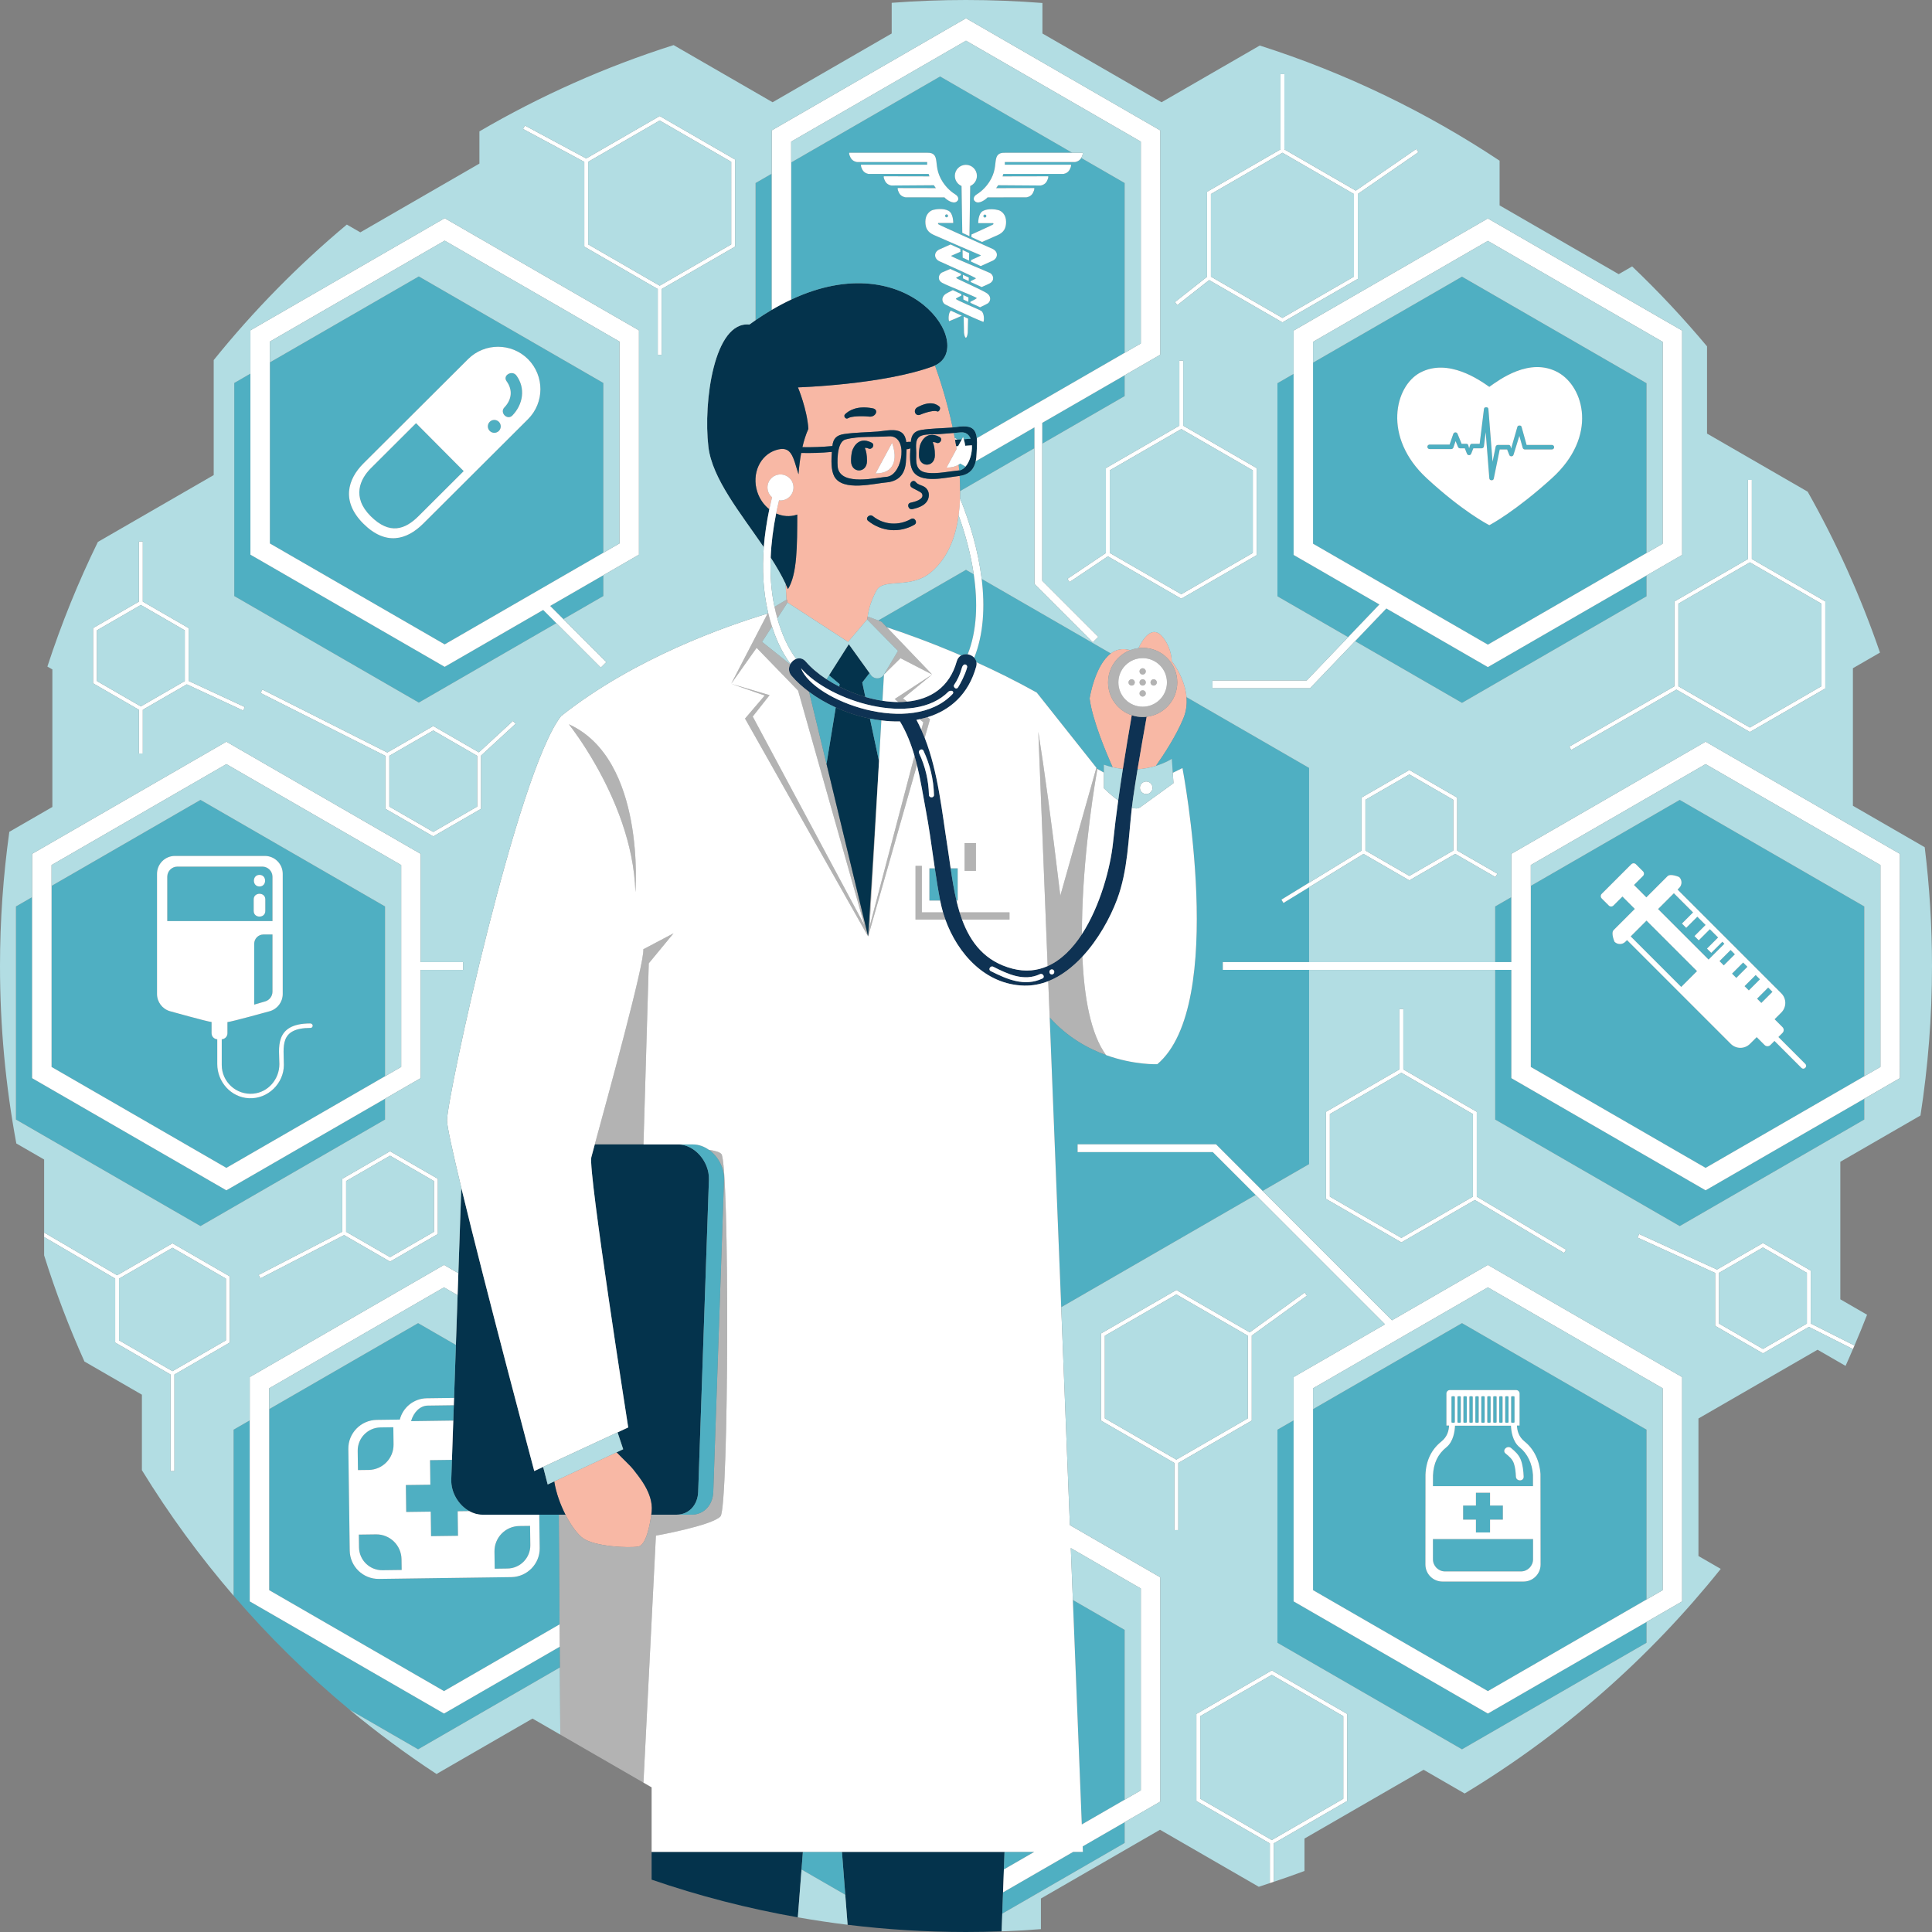 <?xml version="1.0" standalone="no"?>
<svg version="1.1" id="Layer_1" xmlns="http://www.w3.org/2000/svg" xmlns:xlink="http://www.w3.org/1999/xlink" x="0px" y="0px" viewBox="0 0 595.276 595.276" enable-background="new 0 0 595.276 595.276" xml:space="preserve">
<rect x="0" y="0" width="595.276" height="595.276" fill="#808080" stroke="none"/>
<path id="color_x5F_7_38_" fill="#0E3253" d="M333.5,294.749c4.863-5.23,8.552-11.906,10.689-17.614
	c3.354-8.958,3.465-18.787,4.554-28.241c0.113-0.982,0.233-1.961,0.372-2.933c0.426-2.981,0.896-5.956,1.385-8.929
	c0.888-5.402,1.848-10.794,2.804-16.184c-0.406,0.047-0.817,0.077-1.235,0.077c-1.176,0-2.304-0.198-3.361-0.549
	c-0.95,5.518-1.88,11.031-2.744,16.553c-0.504,3.225-0.981,6.453-1.428,9.688c-0.598,4.329-1.142,8.669-1.595,13.029
	c-0.782,7.53-3.893,19.429-9.586,28.183c-2.857,4.394-6.372,7.979-10.563,9.838c-3.202,1.42-6.795,1.841-10.809,0.802
	c-8.496-2.198-12.947-8.055-15.556-15.13c-0.269-0.73-0.515-1.475-0.747-2.228c-0.367-1.189-0.691-2.402-0.982-3.631
	c-0.773-3.273-1.312-6.65-1.791-9.938c-0.146-1.001-0.779-5.402-0.963-6.572c-1.701-10.764-2.878-23.074-7.028-33.644
	c-0.326-0.831-0.671-1.651-1.036-2.458c-0.47-1.042-0.962-2.07-1.503-3.067c0.324-0.057,2.587-0.571,3.375-0.812
	c6.974-2.133,12.638-7.013,15.022-15.595c0.133-0.48,0.157-0.926,0.094-1.331c-0.086-0.556-0.343-1.029-0.695-1.415
	c-0.513-0.564-1.239-0.928-2.004-1.044c-0.707-0.108-1.435,0.003-2.051,0.362c-0.596,0.348-1.087,0.92-1.326,1.78
	c-2.262,8.141-8.244,11.746-15.306,12.436c-0.876,0.086-1.765,0.137-2.67,0.136c-1.611-0.003-3.26-0.146-4.917-0.398
	c-1.761-0.268-3.529-0.666-5.275-1.176c-2.793-0.815-5.521-1.908-8.051-3.204c-1.37-0.702-2.68-1.46-3.91-2.264
	c-2.538-1.66-4.736-3.507-6.387-5.43c-0.901-1.049-2.01-1.196-2.972-0.831c-0.726,0.276-1.362,0.842-1.763,1.558
	c-0.022,0.039-0.049,0.076-0.07,0.116c-0.542,1.061-0.562,2.401,0.419,3.543c1.525,1.776,3.365,3.435,5.415,4.957
	c2.459,1.827,5.233,3.442,8.2,4.789c3.344,1.518,6.916,2.699,10.54,3.435c1.168,0.237,2.34,0.417,3.51,0.561
	c1.93,0.237,3.855,0.358,5.746,0.318c2.004,3.327,3.398,6.906,4.469,10.604c0.27,0.933,0.525,1.871,0.758,2.816
	c1.152,4.678,1.901,9.494,2.781,14.199c0.909,4.86,1.589,9.763,2.29,14.659c0.142,0.991,0.285,1.982,0.43,2.972
	c0.489,3.325,1.014,6.643,1.65,9.938c0.016,0.082,0.543,2.505,0.873,3.631c0.219,0.746,0.462,1.489,0.728,2.228
	c3.797,10.55,12.355,20.039,24.235,20.341c2.61,0.066,5.104-0.433,7.463-1.362C326.891,300.777,330.43,298.051,333.5,294.749z
	 M293.962,211.046c1.016-1.477,1.827-3.201,2.382-5.202c0.507-1.827,1.872-1.048,1.641-0.206c-0.647,2.356-2.101,5.053-2.755,6.088
	C294.576,212.76,293.591,211.582,293.962,211.046z M246.808,205.896c8.691,10.121,34.581,18.262,45.475,7.16
	c0.985-0.569,1.695,0.012,1.312,0.678C281.03,227.221,250.574,215.93,246.808,205.896z M286.223,244.926
	c-0.118-4.493-1.117-8.769-3.028-12.839c-0.422-0.899,0.915-1.686,1.339-0.783c2.025,4.314,3.114,8.856,3.24,13.621
	C287.8,245.926,286.249,245.922,286.223,244.926z M321.197,301.492c-5.506,2.59-10.902,0.267-15.943-2.288
	c-0.891-0.452-0.105-1.789,0.783-1.339c4.464,2.262,9.44,4.61,14.378,2.288C321.313,299.73,322.1,301.068,321.197,301.492z
	 M324.091,300.237c-0.999,0-0.998-1.551,0-1.551C325.09,298.686,325.089,300.237,324.091,300.237z"></path>
<path id="color_x5F_6_44_" fill="#F8B8A5" d="M247.23,137.774c3.085,0.063,6.162-0.049,9.24-0.349
	c0.244-2.328,1.304-3.36,3.68-3.703c3.377-0.487,6.899-0.505,10.302-0.754c2.099-0.154,5.65-1.102,7.494,0.42
	c0.792,0.654,1.15,1.683,1.3,2.82c0.497-0.084,1.036-0.106,1.381-0.031c0.18-2.071,0.969-3.337,3.228-3.705
	c3.01-0.49,6.186-0.485,9.225-0.723c0.14-0.011,0.298-0.031,0.45-0.048c-1.801-8.457-4.194-15.625-5.444-19.098
	c-0.185,0.084-0.372,0.167-0.57,0.24c-15.47,5.7-41.656,6.514-41.656,6.514s2.833,6.784,3.212,12.773
	C248.29,133.863,247.693,135.762,247.23,137.774z M282.723,125.452c3.888-2.081,5.862-0.952,6.749-0.137
	c0.495,0.455-0.156,1.76-0.744,1.434c-0.73-0.405-3.288,0.212-5.152,1.008C281.994,128.433,281.143,126.298,282.723,125.452z
	 M260.379,127.631c1.12-1.072,3.613-2.773,8.524-1.819c1.996,0.388,0.921,2.77-1.076,2.552c-2.355-0.256-5.586-0.132-6.508,0.485
	C260.576,129.346,259.754,128.229,260.379,127.631z M284.124,134.164c-2.405,0.741-1.817,3.356-1.817,5.354
	c0,2.507-0.564,5.676,3.481,6.169c3.048,0.371,6.649-0.465,9.765-0.756c-0.051-0.593-0.107-1.185-0.17-1.777
	c-0.921,0.586-2.149,0.923-3.738,0.923l3.109-5.761c-0.043-0.277-0.09-0.551-0.135-0.827c-0.112-0.686-0.229-1.367-0.351-2.043
	c-0.031-0.17-0.06-0.34-0.092-0.509c-0.096-0.516-0.195-1.027-0.296-1.536c-1.462,0.115-2.923,0.229-4.385,0.344
	C287.856,133.872,285.702,133.678,284.124,134.164z M288.436,136.4c-0.325-0.159-0.696-0.207-1.064-0.177
	c0.42,0.859,0.681,2.165,0.681,4.04c0,3.876-4.917,3.876-4.917,0c0-1.187,0.113-2.126,0.295-2.891
	c-0.009-0.132,1.416-5.129,6.044-2.749C290.653,135.23,289.621,136.98,288.436,136.4z M273.822,134.435
	c-4.187,0.307-9.278-0.128-13.322,0.975c-2.903,0.792-2.515,7.951-2.342,8.798c1.143,5.579,11.897,2.948,15.348,2.667
	C278.225,145.934,279.964,133.985,273.822,134.435z M267.519,138.172c-0.325-0.159-0.696-0.207-1.065-0.177
	c0.42,0.859,0.681,2.165,0.681,4.04c0,3.876-4.917,3.876-4.917,0c0-1.187,0.113-2.126,0.295-2.891
	c-0.009-0.132,1.416-5.129,6.044-2.749C269.736,137.001,268.704,138.751,267.519,138.172z M269.775,145.875l5.093-9.437
	C276.665,141.68,275.467,145.875,269.775,145.875z M281.126,144.854c-0.897-1.767-0.771-4.495-0.627-6.739
	c-0.363,0.206-0.766,0.31-1.164,0.27c-0.032,1.055-0.129,2.076-0.146,2.872c-0.077,3.678-1.258,6.533-5.261,7.283
	c-0.041,0.008-0.074-0.004-0.113-0.001c-0.04,0.008-0.071,0.029-0.115,0.032c-4.247,0.311-14.079,3.046-16.668-1.827
	c-1.016-1.912-0.905-5.045-0.718-7.508c-3.15,0.3-6.299,0.405-9.457,0.325c-0.391,2.103-0.652,4.309-0.828,6.569
	c-1.691-5.38-2.109-8.996-6.967-7.449c-4.928,1.569-7.5,7.307-5.746,12.815c0.719,2.257,2.058,4.116,3.721,5.428
	c0.258-1.242,0.534-2.478,0.833-3.708c-0.85-0.735-1.399-1.808-1.399-3.019c0-2.213,1.794-4.006,4.006-4.006
	s4.006,1.794,4.006,4.006s-1.794,4.006-4.006,4.006c-0.151,0-0.294-0.028-0.44-0.044c-0.322,1.343-0.622,2.693-0.895,4.052
	c1.964,0.883,4.162,1.09,6.272,0.418c0.087-0.028,0.154-0.065,0.236-0.094c-0.044,9.465,0.029,18.304-2.871,22.973
	c-0.226-0.535-0.47-1.072-0.723-1.61l0.258,4.907l0.127-0.075l0.221,0.917l18.642,12.127l5.878-6.91l0.168-0.904
	c0.288-2.295,1.081-4.963,2.701-7.997c2.139-4.007,10.435-0.287,16.81-5.643c5.022-4.219,7.543-10.481,8.506-17.493
	c0.236-1.717,0.381-3.479,0.443-5.267c0.026-0.747,0.034-1.499,0.033-2.253c-0.001-1.548-0.058-3.109-0.16-4.672
	C291.652,147.022,283.396,149.325,281.126,144.854z M281.722,161.685c-4.609,2.629-10.124,2.114-14.238-1.194
	c-1.032-0.83,0.432-2.277,1.455-1.455c3.387,2.723,7.996,3.011,11.745,0.872C281.837,159.251,282.872,161.029,281.722,161.685z
	 M281.111,156.873c-1.294,0.273-1.841-1.71-0.547-1.984c1.049-0.222,4.45-0.99,3.495-2.812c-0.317-0.605-2.951-1.568-3.364-2.084
	c-0.819-1.025,0.628-2.489,1.455-1.455c0.742,0.928,2.112,0.949,3.008,1.709c0.76,0.645,1.107,1.571,1.021,2.56
	C285.949,155.443,283.331,156.403,281.111,156.873z M364.629,221.299c-2.191,5.322-5.892,11.009-8.476,14.678
	c-1.574,0.486-3.477,0.902-5.652,1.054c0.888-5.402,1.848-10.794,2.804-16.184c5.306-0.613,9.427-5.115,9.427-10.585
	c0-5.888-4.773-10.662-10.662-10.662c-0.438,0-0.866,0.034-1.29,0.086c1.261-2.65,4.281-7.613,7.646-3.201
	c2.709,3.552,2.585,7.179,2.585,7.179s4.053,4.957,4.575,11.135C365.761,216.876,365.54,219.089,364.629,221.299z M348.709,220.376
	c-0.95,5.518-1.88,11.031-2.744,16.553c-1.017-0.111-2.068-0.288-3.154-0.543c-2.059-4.612-6.26-14.613-7.089-21.185
	c0,0,1.568-10.161,6.534-13.87c1.612-1.204,3.58-1.728,5.971-1.003c-3.987,1.544-6.818,5.405-6.818,9.936
	C341.408,214.976,344.469,218.967,348.709,220.376z M195.114,452.734c1.551,2.068,6.203,7.237,5.686,12.923
	c0,0-0.041,0.399-0.127,1.034c-0.356,2.626-1.511,9.406-4.009,9.822c-3.102,0.517-13.44,0-17.059-2.585
	c-1.549-1.106-3.598-3.784-5.372-7.237c-1.54-2.998-2.862-6.58-3.471-10.244l19.232-8.975
	C192.186,449.75,194.393,451.772,195.114,452.734z"></path>
<path id="color_x5F_5_43_" fill="#B3B3B3" d="M322.792,297.666l-2.873-72.188c1.784,11.225,4.029,27.351,6.779,50.499
	c2.939-10.498,8.217-29.181,11.115-39.429l0.29,0.365l0.015,0.008c-1.939,10.887-4.788,31.665-4.763,50.908
	C330.498,292.223,326.983,295.807,322.792,297.666z M322.977,302.317l0.445,11.183c5.395,6.039,11.711,9.554,17.382,11.593
	c-4.731-6.437-6.778-17.721-7.304-30.345C330.43,298.051,326.891,300.777,322.977,302.317z M218.424,354.276
	c2.81,1.993,4.781,5.527,4.654,9.201l-3.308,96.186c-0.141,4.104-2.908,7.029-6.652,7.029h-12.445
	c-0.356,2.626-1.511,9.406-4.009,9.822c-3.102,0.517-13.44,0-17.059-2.585c-1.549-1.106-3.598-3.784-5.372-7.237h-2.059l0.464,67.77
	l25.619,14.791l3.835-76.1c0,0,17.318-3.102,19.902-5.945c2.585-2.843,2.843-108.816,0.258-111.659
	C221.704,354.945,220.295,354.54,218.424,354.276z M183.257,352.613h15.007l1.632-55.801l7.625-9.24l-9.305,4.911
	C198.666,296.533,186.977,338.957,183.257,352.613z M296.428,283.338h14.61v-2.228h-15.357
	C295.913,281.864,296.159,282.609,296.428,283.338z M284.028,281.111v-14.314h-1.939v16.542h9.19
	c-0.266-0.738-0.509-1.482-0.728-2.228H284.028z M272.974,206.791l-0.031,0.458l4.521-4.45l9.75,5.031l-13.935-14.548l-1.658-1.731
	l-1.01-0.377l-3.264-1.217l0,0.001l-0.168,0.904l9.509,9.676L272.974,206.791z M242.66,185.644l-0.221-0.917l-0.127,0.075
	l-3.682,2.172c0.25,1.187,0.541,2.367,0.875,3.54L242.66,185.644z M281.77,232.894l-13.843,52.645l1.393-24.406l-1.807,26.869
	l-0.034,0.507l-0.598-2.479l-17.576-72.842c-2.049-1.523-3.889-3.182-5.415-4.957c-0.981-1.142-0.961-2.482-0.419-3.543
	l-8.661-6.927l3.05-4.708c-0.464-1.425-0.859-2.862-1.199-4.309l-0.159,0.307l-11.212,21.628l7.833-11.074l12.783,13.182
	l20.423,72.254l-34.404-64.264l5.193-6.591l-11.827-3.506l10.339,3.618l-6.074,7.108l37.921,67.136l15.051-52.83
	C282.295,234.765,282.04,233.827,281.77,232.894z M284.917,227.325l1.632-5.727l-0.795-0.61c-0.788,0.241-1.594,0.443-2.414,0.616
	l1.153,0.935l-0.612,2.328C284.245,225.674,284.59,226.494,284.917,227.325z M276.817,216.315c0.905,0.002,1.794-0.05,2.67-0.136
	l-1.275-0.978l9.002-7.371l-11.548,7.552L276.817,216.315z M362.732,210.264c0,5.47-4.121,9.971-9.427,10.585
	c-0.406,0.047-0.817,0.077-1.235,0.077c-1.176,0-2.304-0.198-3.361-0.549c-4.24-1.409-7.301-5.4-7.301-10.113
	c0-4.532,2.832-8.393,6.818-9.936c0.809-0.313,1.663-0.533,2.553-0.64c0.424-0.051,0.852-0.086,1.29-0.086
	C357.959,199.602,362.732,204.375,362.732,210.264z M359.553,210.264c0-4.132-3.35-7.482-7.483-7.482
	c-4.132,0-7.482,3.35-7.482,7.482s3.35,7.482,7.482,7.482C356.203,217.746,359.553,214.396,359.553,210.264z M352.07,205.902
	c-0.535,0-0.969,0.434-0.969,0.969c0,0.535,0.434,0.969,0.969,0.969c0.535,0,0.969-0.434,0.969-0.969
	C353.039,206.336,352.605,205.902,352.07,205.902z M352.07,212.687c-0.535,0-0.969,0.434-0.969,0.969
	c0,0.535,0.434,0.969,0.969,0.969c0.535,0,0.969-0.434,0.969-0.969C353.039,213.121,352.605,212.687,352.07,212.687z
	 M355.463,209.294c-0.535,0-0.969,0.434-0.969,0.969c0,0.535,0.434,0.969,0.969,0.969c0.535,0,0.969-0.434,0.969-0.969
	C356.432,209.728,355.998,209.294,355.463,209.294z M348.678,209.294c-0.535,0-0.969,0.434-0.969,0.969
	c0,0.535,0.434,0.969,0.969,0.969s0.969-0.434,0.969-0.969C349.647,209.728,349.213,209.294,348.678,209.294z M352.07,209.294
	c-0.535,0-0.969,0.434-0.969,0.969c0,0.535,0.434,0.969,0.969,0.969c0.535,0,0.969-0.434,0.969-0.969
	C353.039,209.728,352.605,209.294,352.07,209.294z M300.699,259.787h-3.489v8.53h3.489V259.787z M183.614,235.82
	c5.504,9.712,11.768,23.969,12.16,39.081c0,0,3.313-40.993-20.514-51.754c0,0,0.07,0.087,0.186,0.235
	C176.257,224.417,179.743,228.991,183.614,235.82z"></path>
<path id="color_x5F_4_41_" fill="#04334C" d="M294.62,137.488c-0.112-0.686-0.229-1.367-0.351-2.043
	c0.246-0.008,0.492-0.02,0.739-0.03c0.447-0.018,0.895-0.03,1.342-0.054l-1.135,2.103
	C295.016,137.473,294.818,137.481,294.62,137.488z M261.53,198.479l-6.093,9.581l3.262,2.74c0,0-0.044,0.263-0.123,0.738
	c2.53,1.296,5.257,2.389,8.051,3.204l-0.949-4.458l2.251-2.894L261.53,198.479z M267.479,288.509l3.359-53.971l-2.793-13.127
	c-3.624-0.736-7.196-1.917-10.54-3.435c-0.769,4.646-1.814,11-2.845,17.403L267.479,288.509z M200.77,579.141
	c14.54,5.003,29.593,8.9,45.052,11.617l1.138-14.738l0.419-5.424l-46.609,0V579.141z M259.42,570.597l1.02,13.207l0.714,9.244
	c11.957,1.464,24.131,2.227,36.484,2.227c3.674,0,7.332-0.072,10.974-0.205l0.199-5.452l0.239-6.553l0.258-7.068l0.197-5.401H259.42
	z M245.649,158.533c-0.082,0.03-0.149,0.067-0.236,0.094c-2.11,0.672-4.308,0.465-6.272-0.418c-0.898,4.48-1.5,9.032-1.685,13.58
	c1.753,2.718,3.336,5.425,4.598,8.106c0.253,0.538,0.497,1.075,0.723,1.61C245.678,176.837,245.605,167.998,245.649,158.533z
	 M260.379,127.631c-0.625,0.598,0.197,1.716,0.94,1.218c0.922-0.616,4.153-0.741,6.508-0.485c1.997,0.217,3.072-2.164,1.076-2.552
	C263.993,124.858,261.5,126.558,260.379,127.631z M282.723,125.452c-1.58,0.846-0.729,2.981,0.852,2.306
	c1.864-0.796,4.422-1.413,5.152-1.008c0.589,0.326,1.239-0.979,0.744-1.434C288.585,124.5,286.611,123.371,282.723,125.452z
	 M281.722,161.685c1.15-0.656,0.115-2.434-1.038-1.777c-3.749,2.139-8.358,1.851-11.745-0.872c-1.022-0.822-2.487,0.625-1.455,1.455
	C271.598,163.799,277.114,164.314,281.722,161.685z M286.179,152.807c0.086-0.989-0.26-1.915-1.021-2.56
	c-0.897-0.76-2.266-0.781-3.008-1.709c-0.827-1.034-2.274,0.43-1.455,1.455c0.413,0.516,3.047,1.478,3.364,2.084
	c0.955,1.822-2.446,2.59-3.495,2.812c-1.295,0.274-0.747,2.257,0.547,1.984C283.331,156.403,285.949,155.443,286.179,152.807z
	 M267.136,142.035c0-1.875-0.261-3.181-0.681-4.04c0.369-0.03,0.739,0.018,1.065,0.177c1.185,0.58,2.217-1.17,1.038-1.777
	c-4.628-2.38-6.053,2.617-6.044,2.749c-0.182,0.765-0.295,1.704-0.295,2.891C262.219,145.911,267.136,145.911,267.136,142.035z
	 M288.053,140.264c0-1.875-0.261-3.181-0.681-4.04c0.369-0.03,0.739,0.018,1.064,0.177c1.185,0.58,2.217-1.17,1.038-1.776
	c-4.628-2.38-6.053,2.617-6.044,2.749c-0.182,0.765-0.295,1.704-0.295,2.891C283.135,144.14,288.053,144.14,288.053,140.264z
	 M168.75,457.387l-1.401-5.405l-2.734,1.27c0,0-14.86-55.726-22.482-87.285l-3.09,89.862c-0.139,4.053,2.272,7.938,5.549,9.767
	c1.235,0.69,2.59,1.096,3.983,1.096h25.659c-1.54-2.998-2.862-6.58-3.471-10.244L168.75,457.387z M200.674,466.692h7.793
	c3.743,0,6.51-2.924,6.651-7.029l3.308-96.186c0.192-5.581-4.443-10.863-9.532-10.863h-25.637c-0.554,2.033-0.932,3.434-1.066,3.97
	c-1.034,4.135,11.373,83.227,11.373,83.227l-3.283,1.524l1.732,5.196l-2.019,0.942c2.192,2.277,4.399,4.299,5.12,5.261
	c1.551,2.068,6.203,7.237,5.686,12.923C200.801,465.658,200.76,466.057,200.674,466.692z M256.313,139.235
	c-3.15,0.3-6.299,0.405-9.457,0.325c-0.391,2.103-0.652,4.309-0.828,6.569c-1.691-5.38-2.109-8.996-6.967-7.449
	c-4.928,1.569-7.5,7.307-5.746,12.815c0.719,2.257,2.058,4.116,3.721,5.428c-0.801,3.855-1.395,7.759-1.705,11.674
	c-7.182-10.53-15.915-21.135-17.068-30.94c-1.628-13.842,1.776-38.788,12.627-37.656c0.641-0.465,1.278-0.911,1.911-1.348
	c1.688-1.161,3.347-2.214,4.98-3.177c2.042-1.204,4.04-2.257,5.992-3.172c36.588-17.137,57.079,14.476,44.313,20.298
	c-0.185,0.084-0.372,0.167-0.57,0.24c-15.47,5.7-41.656,6.514-41.656,6.514s2.833,6.784,3.212,12.773
	c-0.781,1.734-1.378,3.633-1.841,5.645c3.085,0.063,6.162-0.049,9.24-0.349c0.244-2.328,1.304-3.36,3.68-3.703
	c3.377-0.487,6.899-0.505,10.302-0.754c2.099-0.154,5.65-1.102,7.494,0.42c0.792,0.654,1.15,1.683,1.3,2.82
	c0.497-0.084,1.036-0.106,1.381-0.031c0.18-2.071,0.969-3.337,3.228-3.705c3.01-0.49,6.186-0.485,9.225-0.723
	c0.14-0.011,0.298-0.031,0.45-0.048c1.921-0.217,4.708-0.833,6.227,0.452c0.766,0.648,1.087,1.704,1.212,2.859
	c0.174,1.606-0.041,3.409-0.065,4.629c-0.017,0.874-0.099,1.708-0.269,2.483c-0.484,2.208-1.716,3.904-4.457,4.453
	c-0.043,0.009-0.079-0.003-0.12,0c-0.038,0.008-0.067,0.027-0.108,0.031c-0.084,0.007-0.182,0.019-0.27,0.028
	c-4.03,0.389-12.286,2.692-14.556-1.779c-0.897-1.767-0.771-4.495-0.627-6.739c-0.363,0.206-0.766,0.31-1.164,0.27
	c-0.032,1.055-0.129,2.076-0.146,2.872c-0.077,3.678-1.258,6.533-5.261,7.283c-0.041,0.008-0.074-0.004-0.113-0.001
	c-0.04,0.008-0.071,0.029-0.115,0.032c-4.247,0.311-14.079,3.046-16.668-1.827C256.015,144.831,256.126,141.699,256.313,139.235z
	 M282.307,139.518c0,2.507-0.564,5.676,3.481,6.169c3.048,0.371,6.649-0.465,9.765-0.756c0.066-0.006,0.135-0.015,0.2-0.021
	c0.647-0.139,1.234-0.551,1.741-1.14c1.32-1.531,2.095-4.266,1.968-6.57c-0.686,0.059-1.371,0.107-2.057,0.151
	c-0.091-0.647-0.246-1.325-0.453-2.024c0.7-0.042,1.4-0.097,2.1-0.154c-0.5-1.249-1.461-2.064-2.993-1.944
	c-0.727,0.057-1.453,0.114-2.179,0.171c-1.462,0.115-2.923,0.229-4.385,0.344c-1.64,0.128-3.794-0.065-5.372,0.421
	C281.719,134.906,282.307,137.52,282.307,139.518z M258.158,144.209c1.143,5.579,11.897,2.948,15.348,2.667
	c4.719-0.941,6.458-12.89,0.316-12.441c-4.187,0.307-9.278-0.128-13.322,0.975C257.596,136.203,257.984,143.361,258.158,144.209z"></path>
<path id="color_x5F_3_44_" fill="#4FAFC2" d="M332.026,352.586v2.397h41.661l13.196,13.196l-59.908,34.588l-3.553-89.267
	c5.395,6.039,11.711,9.554,17.382,11.593c8.648,3.109,15.78,2.8,15.78,2.8c21.711-18.351,7.754-91.24,7.754-91.24l-2.989,1.467
	l-0.297-4.31c0,0-1.813,1.214-4.898,2.167c2.584-3.669,6.285-9.357,8.476-14.678c0.91-2.21,1.132-4.423,0.956-6.499l37.766,21.804
	v35.366l-8.522,5.219l0.625,1.022l7.897-4.836v23.065h-26.584v2.397h26.584v59.835l-14.319,8.267l-14.353-14.353H332.026z
	 M300.028,176.95l-2.39-1.38l-27.027,15.604l1.01,0.377l1.658,1.731c5.181,1.704,13.326,4.588,22.84,8.682
	c0.616-0.359,1.343-0.469,2.051-0.362C301.067,194.284,301.308,185.617,300.028,176.95z M337.814,236.547l0.29,0.365l0.015,0.008
	l1.998,1.117v-2.418c0.92,0.318,1.814,0.559,2.695,0.766c-2.059-4.612-6.26-14.613-7.089-21.185c0,0,1.568-10.161,6.534-13.87
	l-39.788-22.971c1.044,8.56,0.591,17.038-2.293,24.287c0.352,0.386,0.609,0.859,0.695,1.415c5.914,2.678,12.215,5.782,18.569,9.33
	L337.814,236.547z M129.038,85.167l56.86,32.828v52.323l-48.884,28.223L83.15,167.443V111.66L129.038,85.167z M144.232,110.641
	l-32.273,32.172c-4.82,4.82-6.897,11.639-0.025,18.51s13.359,5.09,18.454,0.025l32.273-32.173c5.111-5.082,5.134-13.373,0.03-18.508
	C157.607,105.582,149.328,105.574,144.232,110.641z M173.579,190.764l12.319-7.112v-6.415l-16.386,9.46L173.579,190.764z
	 M157.891,128.004c3.261-3.404,4.104-8.336,1.245-12.279c-1.312-1.809-4.373-0.093-3.05,1.732c1.954,2.694,1.606,5.688-0.674,8.068
	C153.853,127.152,156.327,129.637,157.891,128.004z M171.431,192.005l-4.067-4.067l-30.349,17.522l-59.856-34.558V115.12
	l-4.98,2.875v65.657l56.86,32.828L171.431,192.005z M153.708,132.779c0.777-0.777,0.777-2.038,0-2.815
	c-0.777-0.777-2.038-0.777-2.815,0c-0.777,0.778-0.777,2.038,0,2.815C151.67,133.556,152.931,133.556,153.708,132.779z
	 M114.191,159.023c5.884,5.884,10.664,4.079,14.725,0.043l13.954-13.913l-14.679-14.762l-13.954,13.914
	C110.965,147.576,108.307,153.138,114.191,159.023z M458.434,198.62l-53.865-31.099V111.74l45.888-26.494l56.86,32.828v52.322
	L458.434,198.62z M439.605,147.364c11.052,10.198,18.753,14.185,19.236,14.426c0.048,0.034,0.097-0.007,0.097-0.007
	c0.486-0.239,8.068-4.32,19.21-14.419c14.275-12.941,9.887-28.17,1.955-32.595c-8.769-4.89-18.219,2.313-21.227,4.425
	c-3.005-2.112-12.64-8.908-21.225-4.425C429.745,118.9,425.892,134.708,439.605,147.364z M425.017,186.246l-26.44-15.265v-55.782
	l-4.98,2.875v65.657l21.791,12.581L425.017,186.246z M507.318,177.316l-48.884,28.223l-31.28-18.06l-9.629,10.066l32.932,19.014
	l56.86-32.828V177.316z M459.564,147.979c0.465,0,0.63-0.229,0.697-0.555l1.824-8.936h2.281l0.659,1.666
	c0.104,0.271,0.279,0.444,0.651,0.444c0.373,0,0.579-0.212,0.668-0.492l1.793-5.809l1.024,3.677
	c0.083,0.304,0.359,0.518,0.673,0.514h8.32c0.385,0,0.697-0.314,0.699-0.699c0-0.388-0.314-0.701-0.699-0.701l-7.79-0.002
	l-1.52-5.463c-0.08-0.285-0.159-0.513-0.656-0.513c-0.497,0-0.6,0.208-0.689,0.496l-1.895,6.599l-0.19-0.689
	c-0.108-0.266-0.284-0.428-0.573-0.431h-3.328c-0.334,0.002-0.619,0.238-0.686,0.561l-0.946,4.633l-1.276-16.152
	c-0.026-0.346-0.107-0.645-0.679-0.645c-0.573,0-0.67,0.264-0.712,0.618l-1.311,10.638h-2.43c-0.289,0-0.422,0.178-0.526,0.445
	l-0.286,0.929l-0.286-0.976c-0.103-0.266-0.276-0.398-0.564-0.398h-1.472l-1.256-3.083c-0.109-0.266-0.365-0.437-0.65-0.437
	c-0.284,0-0.567,0.201-0.66,0.474l-1.13,3.278h-6.157c-0.387,0-0.698,0.314-0.698,0.701c0,0.384,0.31,0.7,0.698,0.7h6.657
	c0.298,0,0.561-0.191,0.661-0.472l0.684-1.992l0.732,1.792c0.107,0.262,0.362,0.435,0.647,0.435h1.466l0.656,1.668
	c0.107,0.269,0.368,0.44,0.65,0.442c0.291,0,0.55-0.175,0.656-0.442l0.656-1.668h2.573c0.357,0,0.651-0.264,0.695-0.613l0.539-4.375
	l1.118,14.188C458.904,147.681,459.1,147.979,459.564,147.979z M139.042,455.829l0.207-6.026l-6.753,0.091l0.1,7.56l-7.551,0.098
	l0.11,8.311l7.554-0.103l0.104,7.554l8.305-0.112l-0.1-7.556l3.573-0.048C141.314,463.767,138.903,459.882,139.042,455.829z
	 M163.403,476.051l-0.081-5.909l-3.305,0.042c-4.295,0.06-7.721,3.583-7.662,7.871l0.071,5.285l3.94-0.053
	C160.301,483.232,163.461,479.986,163.403,476.051z M117.851,483.81l5.912-0.079l-0.046-3.309c-0.059-4.292-3.583-7.721-7.872-7.664
	l-5.281,0.072l0.052,3.937C110.667,480.706,113.915,483.864,117.851,483.81z M139.828,432.973l-8.033,0.109
	c-2.359,0.032-4.345,2.017-5.142,4.795l13.012-0.178L139.828,432.973z M82.941,434.169v55.782l53.864,31.099l35.602-20.555
	l-0.231-33.803h-6.026l0.14,10.272c0.067,4.878-3.866,8.898-8.766,8.966l-40.757,0.554c-4.899,0.064-8.939-3.847-9.008-8.723
	l-0.426-31.312c-0.068-4.875,3.866-8.898,8.765-8.966l7.093-0.095c0.934-3.72,4.28-6.504,8.308-6.561l8.409-0.114l0.561-16.319
	l-11.639-6.72L82.941,434.169z M121.261,445.038l-0.071-5.286l-3.94,0.056c-3.936,0.053-7.095,3.301-7.039,7.233l0.08,5.914
	l3.309-0.044C117.888,452.851,121.32,449.325,121.261,445.038z M136.804,527.968L76.949,493.41v-55.782l-4.981,2.875v51.16
	c10.931,12.7,22.907,24.473,35.81,35.171l21.05,12.153l43.669-25.212l-0.044-6.39L136.804,527.968z M448.311,439.283h17.236
	c0.057,1.515,0.442,4.866,2.687,6.664c2.387,1.908,3.88,5.009,4.091,8.496c0.005,0.125,0.012,1.454,0.014,3.453h-30.826
	c0.004-1.937,0.006-3.211,0.009-3.304c0.158-3.733,1.499-6.559,4.105-8.645C447.871,444.149,448.257,440.797,448.311,439.283z
	 M463.888,447.845c1.061,0.867,2.094,1.708,2.552,3.046c0.444,1.297,0.564,2.714,0.627,4.072c0.072,1.536,2.469,1.545,2.397,0
	c-0.082-1.743-0.257-3.597-0.904-5.233c-0.599-1.514-1.743-2.572-2.978-3.581C464.397,445.181,462.692,446.867,463.888,447.845z
	 M441.506,480.441c0,2.058,1.673,3.735,3.733,3.735h23.388c2.054,0,3.728-1.677,3.728-3.735c0-0.809,0-5.293,0-6.233h-30.849
	C441.506,475.148,441.506,479.632,441.506,480.441z M455.609,438.203v-7.841c0-0.236-1.035-0.236-1.035,0v7.841
	C454.574,438.44,455.609,438.44,455.609,438.203z M457.452,438.203v-7.841c0-0.236-1.04-0.236-1.04,0v7.841
	C456.412,438.44,457.452,438.44,457.452,438.203z M454.756,459.93v3.949h-3.948v4.346h3.948v3.952h4.349v-3.952h3.948v-4.346h-3.948
	v-3.949H454.756z M450.458,407.676l56.86,32.828v52.322l-48.884,28.224l-53.865-31.099v-55.781L450.458,407.676z M467.133,428.298
	h-20.406c-0.591,0-1.068,0.479-1.068,1.07v9.871h0.807c-0.064,1.448-0.432,3.375-2.406,4.953c-3.039,2.434-4.673,5.854-4.851,10.144
	c-0.012,0.096-0.016,11.973-0.022,27.717c0,2.889,2.353,5.243,5.242,5.243h25.01c2.886,0,5.236-2.353,5.236-5.243
	c-0.006-15.823-0.016-27.765-0.032-27.869c-0.252-4.088-2.012-7.727-4.842-9.991c-1.968-1.572-2.339-3.505-2.403-4.953h0.807v-9.871
	C468.205,428.777,467.728,428.298,467.133,428.298z M448.254,438.203v-7.841c0-0.236-1.035-0.236-1.035,0v7.841
	C447.219,438.44,448.254,438.44,448.254,438.203z M451.935,438.203v-7.841c0-0.236-1.038-0.236-1.038,0v7.841
	C450.897,438.44,451.935,438.44,451.935,438.203z M450.094,438.203v-7.841c0-0.236-1.038-0.236-1.038,0v7.841
	C449.057,438.44,450.094,438.44,450.094,438.203z M464.804,438.203v-7.841c0-0.236-1.035-0.236-1.035,0v7.841
	C463.769,438.44,464.804,438.44,464.804,438.203z M466.641,438.203v-7.841c0-0.236-1.035-0.236-1.035,0v7.841
	C465.606,438.44,466.641,438.44,466.641,438.203z M453.772,438.203v-7.841c0-0.236-1.035-0.236-1.035,0v7.841
	C452.737,438.44,453.772,438.44,453.772,438.203z M398.577,493.41v-55.781l-4.98,2.875v65.657l56.86,32.828l56.86-32.828v-6.416
	l-48.884,28.223L398.577,493.41z M459.286,438.203v-7.841c0-0.236-1.035-0.236-1.035,0v7.841
	C458.251,438.44,459.286,438.44,459.286,438.203z M461.126,438.203v-7.841c0-0.236-1.034-0.236-1.034,0v7.841
	C460.092,438.44,461.126,438.44,461.126,438.203z M462.967,438.203v-7.841c0-0.236-1.04-0.236-1.04,0v7.841
	C461.927,438.44,462.967,438.44,462.967,438.203z M533.229,292.71l-3.423,3.423l1.315,1.315l3.423-3.423L533.229,292.71z
	 M574.408,279.289v52.323l-48.884,28.223l-53.864-31.099v-55.782l45.888-26.493L574.408,279.289z M556.271,327.839l-8.32-8.32
	l1.263-1.263c0.492-0.492,0.492-1.29,0-1.782l-2.366-2.366c-0.004-0.004-0.029-0.028-0.068-0.065l2.069-2.069
	c1.634-1.634,1.634-4.284,0-5.918l-31.968-31.968l0.518-0.518c0.92-0.92,0.92-2.411,0-3.331c0,0-2.688-1.197-3.608-0.277
	l-6.525,6.525l-3.811-3.811l2.776-2.776c0.394-0.394,0.394-1.032,0-1.426l-2.18-2.184c-0.394-0.394-1.033-0.395-1.427,0
	l-9.115,9.116c-0.394,0.394-0.394,1.032,0,1.426l2.182,2.181c0.394,0.394,1.033,0.394,1.427,0l2.776-2.776l3.811,3.811l-6.525,6.525
	c-0.92,0.92,0.277,3.608,0.277,3.608c0.92,0.92,2.411,0.92,3.331,0l0.518-0.519l31.968,31.968c1.634,1.634,4.284,1.634,5.918,0
	l2.07-2.07c0.037,0.038,0.061,0.063,0.065,0.067l2.366,2.367c0.492,0.492,1.29,0.492,1.782,0l1.263-1.263l8.32,8.32
	c0.309,0.309,0.809,0.309,1.118,0l0.093-0.093C556.58,328.649,556.58,328.148,556.271,327.839z M541.379,307.706l1.315,1.315
	l3.423-3.423l-1.315-1.315L541.379,307.706z M502.445,288.523l15.563,15.563l4.869-4.869l-15.563-15.563L502.445,288.523z
	 M537.087,296.567l-3.423,3.423l1.315,1.315l3.423-3.423L537.087,296.567z M540.945,300.425l-3.423,3.423l1.315,1.315l3.423-3.423
	L540.945,300.425z M530.686,290.167l-3.423,3.423l-1.315-1.315l3.423-3.423l-2.543-2.543l-3.423,3.423l-1.315-1.315l3.423-3.423
	l-2.543-2.543l-3.423,3.423l-1.315-1.315l3.423-3.423l-5.912-5.912l-4.869,4.869l15.563,15.563l4.869-4.869L530.686,290.167z
	 M465.668,296.439v-20.026l-4.981,2.876v17.15H465.668z M465.668,332.196v-33.36h-4.981v46.11l56.86,32.828l56.86-32.828v-6.415
	l-48.884,28.223L465.668,332.196z M118.636,338.531l-48.884,28.223L9.895,332.196v-55.782l-4.98,2.875v65.657l56.86,32.828
	l56.86-32.828V338.531z M78.323,290.782v18.756l3.374-0.986c1.338-0.391,2.258-1.618,2.258-3.013v-17.617h-2.772
	C79.603,287.923,78.323,289.203,78.323,290.782z M69.752,359.835l-53.864-31.099v-55.782l45.888-26.494l56.86,32.828v52.323
	L69.752,359.835z M76.684,338.38c5.891,0.291,10.776-4.612,10.776-10.247s-1.546-11.42,8.261-11.42c0.354,0,0.62-0.332,0.62-0.685
	c0-0.408-0.351-0.688-0.759-0.688c-11.355,0-9.5,7.911-9.5,12.533c0,4.622-3.424,8.667-8.026,9.1
	c-5.28,0.496-9.735-3.661-9.735-8.84v-7.914c0.978-0.062,1.753-0.866,1.753-1.859v-3.437c1.493-0.145,13.067-3.366,13.067-3.366
	c2.352-0.688,3.968-2.844,3.968-5.294v-37.022c0-3.046-2.469-5.516-5.516-5.516H53.897c-3.046,0-5.516,2.47-5.516,5.516v37.022
	c0,2.45,1.617,4.607,3.968,5.295c0,0,11.423,3.19,12.839,3.341v3.461c0,0.993,0.776,1.797,1.753,1.859v7.617
	C66.942,333.353,71.173,338.108,76.684,338.38z M83.955,283.793h-32.42v-13.647c0-1.73,1.408-3.137,3.138-3.137h26.144
	c1.73,0,3.138,1.407,3.138,3.137V283.793z M79.956,273.14c2.3,0,2.304-3.575,0-3.575C77.655,269.564,77.652,273.14,79.956,273.14z
	 M81.744,277.112c0-2.301-3.575-2.304-3.575,0c0,1.192,0,2.383,0,3.575c0,2.301,3.575,2.304,3.575,0
	C81.744,279.496,81.744,278.304,81.744,277.112z M232.801,98.653c1.688-1.161,3.347-2.214,4.98-3.177V53.513l-4.98,2.875V98.653z
	 M296.739,134.64c0.08,0.232,0.146,0.46,0.214,0.688c0.7-0.042,1.4-0.097,2.1-0.154c-0.5-1.249-1.461-2.064-2.993-1.944
	c-0.727,0.057-1.453,0.114-2.179,0.171c0.101,0.509,0.201,1.02,0.296,1.536l0.83,0.479c0.447-0.018,0.895-0.03,1.342-0.054
	L296.739,134.64z M318.734,138.088v-6.415l-18.097,10.448c-0.484,2.208-1.716,3.904-4.457,4.453c-0.043,0.009-0.079-0.003-0.12,0
	c-0.038,0.008-0.067,0.027-0.108,0.031c-0.084,0.007-0.182,0.019-0.27,0.028c0.102,1.563,0.158,3.124,0.16,4.672L318.734,138.088z
	 M346.522,122.045v-6.415l-25.391,14.66v6.415L346.522,122.045z M295.754,144.91c0.647-0.139,1.234-0.551,1.741-1.14l-1.646-0.95
	c-0.144,0.12-0.301,0.23-0.465,0.335c0.063,0.592,0.119,1.184,0.17,1.777C295.619,144.925,295.688,144.916,295.754,144.91z
	 M291.655,66.967c0.254,0,0.455-0.204,0.455-0.457c0-0.253-0.201-0.457-0.455-0.457c-0.251,0-0.455,0.204-0.455,0.457
	C291.2,66.763,291.405,66.967,291.655,66.967z M243.773,92.304V50.053l45.888-26.493l40.726,23.513c-6.449,0-20.431,0-20.826,0
	c-0.506,0-2.032-0.082-2.544,1.447c-0.51,1.527-0.12,3.668-1.615,6.536c-1.569,3.016-3.908,4.499-4.584,4.924
	c-0.681,0.426-1.27,1.487-0.251,2.166c1.122,0.752,3.01-0.564,3.71-1.332l11.995-0.025c0,0,1.344-0.117,1.981-1.345
	c0.638-1.231,0.395-1.5,0.395-1.5s-7.844,0.015-11.73,0.025c0.213-0.281,0.423-0.578,0.631-0.9l13.022,0.092
	c0,0,1.346-0.112,1.981-1.343c0.639-1.232,0.398-1.498,0.398-1.498s-10.256,0.019-14.049,0.029c0.088-0.245,0.164-0.497,0.24-0.753
	h18.451c0,0,1.345-0.112,1.984-1.342c0.633-1.233,0.393-1.498,0.393-1.498s-16.676,0-20.375,0c0.011-0.277,0.021-0.553,0.011-0.838
	h21.609c0,0,1.267-0.117,1.926-1.257l13.381,7.725v52.323L300.97,135.01c-0.125-1.155-0.446-2.21-1.212-2.859
	c-1.519-1.285-4.307-0.669-6.227-0.452c-1.801-8.457-4.194-15.625-5.444-19.098C300.853,106.781,280.362,75.167,243.773,92.304z
	 M296.364,97.284l-3.419-1.572c-0.82,0.82-0.729,3.005-0.492,3.244C293.467,98.563,294.87,97.954,296.364,97.284z M298.273,98.169
	l-1.355-0.63c0.054,2.951,0.096,4.845,0.112,4.98c0.083,0.647,0.238,1.446,0.547,1.523c0,0,0.016,0.006,0.026,0.006
	c0.006,0,0.022-0.006,0.022-0.006c0.31-0.077,0.467-0.875,0.548-1.523C298.19,102.393,298.225,100.755,298.273,98.169z
	 M302.313,95.786c-0.812-0.522-7.981-3.397-7.807-3.739c0.043-0.085,0.735-0.519,1.69-0.936l0.01-0.473l-2.633-1.238
	c-1.191,0.583-2.128,1.079-2.408,1.318c-1.246,1.077-0.834,2.379-0.144,2.945c0.385,0.315,8.494,4.164,11.972,5.519
	C303.249,98.928,303.335,96.438,302.313,95.786z M296.826,92.284l1.537,0.717c0.013-0.441,0.017-0.892,0.024-1.35l-1.585-0.74
	C296.808,91.381,296.818,91.837,296.826,92.284z M304.284,90.491c-0.952-0.824-9.622-4.614-9.708-4.865
	c-0.022-0.064,0.627-0.396,1.513-0.831V84.36l-3.306-1.495c-1.419,0.596-2.457,1.037-2.596,1.118
	c-0.962,0.567-1.511,2.237,0.145,3.168c1.488,0.842,10.442,4.333,10.613,4.672c0.058,0.115-0.805,0.612-1.946,1.138l-0.006,0.335
	l3.001,1.376c1.352-0.652,2.307-1.136,2.434-1.237C305.122,92.873,305.531,91.566,304.284,90.491z M296.717,85.784l1.758,0.813
	c0.003-0.361,0.01-0.724,0.016-1.088l-1.793-0.834C296.706,85.046,296.709,85.415,296.717,85.784z M305.09,84.138
	c-0.492-0.289-12.452-5.151-12.031-5.321c0.125-0.049,1.285-0.564,2.85-1.238v-0.871l-3.037-1.388
	c-2.028,0.908-3.463,1.546-3.463,1.546c-1.868,0.932-1.561,2.89,0.026,3.621c1.983,0.908,11.354,5.04,11.268,5.297
	c-0.022,0.066-0.681,0.39-1.611,0.831l-0.006,0.276l3.383,1.548c1.152-0.492,2.083-0.904,2.478-1.13
	C306.604,86.375,306.052,84.702,305.09,84.138z M296.612,79.383l1.962,0.909c0.016-0.774,0.026-1.547,0.04-2.318l-2.04-0.943
	C296.585,77.809,296.599,78.594,296.612,79.383z M299.328,72.255l-0.006,0.805l3.247,1.493c2.208-0.957,4.122-1.79,4.841-2.116
	c1.898-0.865,2.576-2.098,2.576-4.091c0-2.238-1.38-3.335-2.378-3.609c-0.823-0.227-3.148-0.578-4.726,0.255
	c-1.556,0.822-1.47,3.757-1.47,3.757h4.528c0,0,0.337,0.118,0.056,0.407C305.872,69.274,302.805,70.685,299.328,72.255z
	 M294.204,54.182c0,1.4,0.849,2.603,2.063,3.119c0.016,0.887,0.107,6.981,0.227,14.434l2.202,1.023
	c0.128-7.904,0.224-14.522,0.24-15.451c1.213-0.52,2.063-1.724,2.063-3.125c0-1.877-1.52-3.396-3.395-3.396
	C295.727,50.786,294.204,52.305,294.204,54.182z M279.004,60.79l11.995,0.025c0.7,0.768,2.589,2.083,3.713,1.332
	c1.018-0.679,0.427-1.74-0.257-2.166c-0.677-0.426-3.01-1.909-4.581-4.924c-1.497-2.868-1.106-5.009-1.617-6.536
	c-0.508-1.529-2.034-1.447-2.547-1.447c-0.508,0-24.028,0-24.028,0s-0.241,0.271,0.399,1.503c0.634,1.229,1.977,1.344,1.977,1.344
	h21.612c-0.008,0.285-0.002,0.561,0.007,0.838c-3.694,0-20.372,0-20.372,0s-0.241,0.265,0.395,1.498
	c0.638,1.23,1.981,1.342,1.981,1.342h18.451c0.073,0.257,0.153,0.508,0.238,0.753c-3.79-0.01-14.046-0.029-14.046-0.029
	s-0.24,0.266,0.396,1.498c0.638,1.231,1.979,1.343,1.979,1.343l13.027-0.092c0.203,0.321,0.417,0.618,0.626,0.9
	c-3.883-0.009-11.726-0.025-11.726-0.025s-0.242,0.268,0.395,1.5C277.659,60.674,279.004,60.79,279.004,60.79z M287.698,72.38
	c2.08,0.948,14.098,6.114,14.519,6.285c0.147,0.054-1.195,0.67-3.013,1.467v0.478l2.972,1.371c1.614-0.729,3.026-1.355,3.665-1.649
	c1.59-0.729,1.898-2.688,0.029-3.624c0,0-16.473-7.331-16.756-7.614c-0.281-0.281,0.056-0.399,0.056-0.399h4.53
	c0,0,0.085-2.938-1.473-3.759c-1.579-0.832-3.905-0.482-4.725-0.258c-0.998,0.278-2.379,1.375-2.379,3.611
	C285.122,70.284,285.801,71.515,287.698,72.38z M303.45,66.109c-0.253,0-0.457,0.205-0.457,0.457c0,0.252,0.204,0.457,0.457,0.457
	c0.254,0,0.457-0.205,0.457-0.457C303.907,66.314,303.704,66.109,303.45,66.109z M333.318,562.136l13.204-7.623V502.19
	l-15.957-9.213L333.318,562.136z M318.663,570.597h-9.158l-0.197,5.401L318.663,570.597z M247.379,570.597l-0.419,5.424l13.48,7.783
	l-1.02-13.207H247.379z M333.654,570.597h-3.008l-21.597,12.469l-0.239,6.553l37.711-21.772v-6.415l-12.935,7.468L333.654,570.597z
	 M268.471,208.146l-0.544-0.757l-2.251,2.894l0.949,4.458c1.746,0.51,3.514,0.908,5.275,1.176l0.462-8.096
	C271.521,209.237,269.536,209.403,268.471,208.146z M258.698,210.799l-3.262-2.74l-0.772,1.213c1.23,0.804,2.54,1.563,3.91,2.264
	C258.654,211.063,258.698,210.799,258.698,210.799z M272.943,207.249l0.031-0.458l-0.612,1.03L272.943,207.249z M254.66,235.379
	c1.031-6.402,2.076-12.757,2.845-17.403c-2.966-1.347-5.741-2.962-8.2-4.789L254.66,235.379z M270.837,234.538l0.717-12.567
	c-1.171-0.144-2.342-0.324-3.51-0.561L270.837,234.538z M218.424,354.276c-1.459-1.035-3.139-1.662-4.878-1.662h-4.652
	c5.089,0,9.724,5.283,9.532,10.863l-3.308,96.186c-0.141,4.104-2.908,7.029-6.651,7.029h4.652c3.743,0,6.51-2.924,6.652-7.029
	l3.308-96.186C223.205,359.803,221.234,356.269,218.424,354.276z M286.354,267.541v9.938h3.324c-0.636-3.295-1.161-6.613-1.65-9.938
	H286.354z M294.699,277.479h0.386v-9.938h-2.177C293.387,270.829,293.926,274.207,294.699,277.479z"></path>
<path id="color_x5F_2_42_" fill="#FFFFFF" d="M385.688,437.7v-26.176l16.996-12.301l-0.702-0.971l-16.93,12.253l-22.596-13.046
	l-22.934,13.241l-0.3,0.172V437.7l22.634,13.066v20.676h1.198v-20.676l22.333-12.894L385.688,437.7z M384.489,437.007
	l-22.034,12.721l-22.035-12.721v-25.443l22.035-12.723l22.034,12.723V437.007z M515.934,211.44l-32.408,18.602l0.597,1.039
	l32.41-18.603l22.635,13.067l23.232-13.413v-26.827l-22.633-13.067v-24.367h-1.198v24.367l-22.634,13.067V211.44z M517.133,185.998
	l22.035-12.721l22.034,12.721v25.443l-22.034,12.721l-22.035-12.721V185.998z M387.204,144.23l-22.633-13.068v-20.042h-1.198v20.042
	l-22.634,13.068v26.161l-11.842,7.942l0.667,0.995l11.798-7.912l22.61,13.054l23.232-13.414V144.23z M386.006,170.365
	l-22.034,12.722l-22.035-12.722v-25.443l22.035-12.722l22.034,12.722V170.365z M180.032,75.991l22.633,13.068v20.265h1.198V89.058
	l22.633-13.068V49.164l-23.232-13.413L180.62,48.824l-18.883-10.135l-0.566,1.056l18.861,10.123V75.991z M181.23,49.856
	l22.034-12.721l22.034,12.721v25.443l-22.034,12.722L181.23,75.299V49.856z M368.92,527.915l-0.3,0.172v26.827l22.634,13.067v12.231
	c0.4-0.132,0.8-0.264,1.198-0.398v-11.833l22.333-12.895l0.3-0.172v-26.827l-23.232-13.413L368.92,527.915z M413.887,554.221
	l-22.033,12.723l-22.035-12.723v-25.441l22.035-12.722l22.033,12.722V554.221z M133.495,257.714l14.733-8.506v-16.403l10.637-9.792
	l-0.812-0.881l-10.506,9.672l-14.051-8.113l-14.153,8.171l-38.51-19.411l-0.54,1.07l38.47,19.391v16.297L133.495,257.714z
	 M119.961,232.888l13.534-7.814l13.534,7.814v15.628l-13.534,7.814l-13.534-7.814V232.888z M105.449,363.21v16.301l-25.761,13.301
	l0.55,1.065l25.794-13.318l14.15,8.168l14.732-8.505V363.21l-14.732-8.506L105.449,363.21z M133.715,379.53l-13.534,7.814
	l-13.534-7.814v-15.627l13.534-7.815l13.534,7.815V379.53z M434.246,237.237l-14.733,8.505v16.331l-24.683,15.116l0.625,1.022
	l24.666-15.105l14.125,8.155l14.134-8.16l12.375,7.13l0.599-1.038l-12.375-7.129v-16.32L434.246,237.237z M447.781,262.062
	l-13.535,7.814l-13.535-7.814v-15.628l13.535-7.814l13.535,7.814V262.062z M557.925,391.491l-14.732-8.505l-14.166,8.177
	l-23.982-10.947l-0.499,1.091l23.913,10.916v16.281l14.733,8.505l14.153-8.17l13.564,6.836c0.158-0.367,0.324-0.731,0.481-1.099
	l-13.466-6.786V391.491z M556.727,407.811l-13.534,7.814l-13.535-7.814v-15.627l13.535-7.814l13.534,7.814V407.811z M36.09,392.925
	l-22.493-13.167v1.389l21.892,12.816v19.7l17.059,9.848v29.755h1.198V423.51l17.059-9.848v-20.39l-17.658-10.195L36.09,392.925z
	 M69.607,412.97l-16.46,9.503l-16.459-9.503v-19.005l16.459-9.504l16.46,9.504V412.97z M131.795,433.082l8.033-0.109l0.078-2.258
	l-8.409,0.114c-4.028,0.056-7.373,2.841-8.308,6.561l-7.093,0.095c-4.9,0.068-8.833,4.091-8.765,8.966l0.426,31.312
	c0.069,4.876,4.109,8.787,9.008,8.723l40.757-0.554c4.9-0.068,8.833-4.088,8.766-8.966l-0.14-10.272h-17.574
	c-1.393,0-2.748-0.407-3.983-1.096l-3.573,0.048l0.1,7.556l-8.305,0.112l-0.104-7.554l-7.554,0.103l-0.11-8.311l7.551-0.098
	l-0.1-7.56l6.753-0.091l0.416-12.103l-13.012,0.178C127.45,435.099,129.436,433.113,131.795,433.082z M160.016,470.184l3.305-0.042
	l0.081,5.909c0.058,3.935-3.102,7.182-7.038,7.236l-3.94,0.053l-0.071-5.285C152.295,473.767,155.722,470.244,160.016,470.184z
	 M110.291,452.955l-0.08-5.914c-0.056-3.932,3.104-7.18,7.039-7.233l3.94-0.056l0.071,5.286c0.059,4.288-3.373,7.814-7.661,7.873
	L110.291,452.955z M117.851,483.81c-3.936,0.054-7.184-3.104-7.236-7.042l-0.052-3.937l5.281-0.072
	c4.289-0.057,7.814,3.372,7.872,7.664l0.046,3.309L117.851,483.81z M458.938,161.784c0.486-0.239,8.068-4.32,19.21-14.419
	c14.275-12.941,9.887-28.17,1.955-32.595c-8.769-4.89-18.219,2.313-21.227,4.425c-3.005-2.112-12.64-8.908-21.225-4.425
	c-7.906,4.131-11.758,19.939,1.954,32.595c11.052,10.198,18.753,14.185,19.236,14.426
	C458.89,161.825,458.938,161.784,458.938,161.784z M457.219,137.522c-0.044,0.349-0.339,0.613-0.695,0.613h-2.573l-0.656,1.668
	c-0.106,0.267-0.365,0.442-0.656,0.442c-0.282-0.002-0.542-0.173-0.65-0.442l-0.656-1.668h-1.466c-0.285,0-0.54-0.173-0.647-0.435
	l-0.732-1.792l-0.684,1.992c-0.1,0.281-0.363,0.472-0.661,0.472h-6.657c-0.388,0-0.698-0.316-0.698-0.7
	c0-0.387,0.311-0.701,0.698-0.701h6.157l1.13-3.278c0.093-0.273,0.376-0.474,0.66-0.474c0.284,0,0.54,0.171,0.65,0.437l1.256,3.083
	h1.472c0.288,0,0.461,0.132,0.564,0.398l0.286,0.976l0.286-0.929c0.104-0.267,0.238-0.445,0.526-0.445h2.43l1.311-10.638
	c0.042-0.354,0.14-0.618,0.712-0.618c0.572,0,0.653,0.299,0.679,0.645l1.276,16.152l0.946-4.633
	c0.066-0.323,0.352-0.558,0.686-0.561h3.328c0.289,0.002,0.465,0.165,0.573,0.431l0.19,0.689l1.895-6.599
	c0.089-0.288,0.191-0.496,0.689-0.496c0.497,0,0.576,0.227,0.656,0.513l1.52,5.463l7.79,0.002c0.385,0,0.699,0.313,0.699,0.701
	c-0.002,0.385-0.314,0.699-0.699,0.699h-8.32c-0.314,0.005-0.59-0.21-0.673-0.514l-1.024-3.677l-1.793,5.809
	c-0.088,0.28-0.295,0.492-0.668,0.492c-0.373,0-0.547-0.173-0.651-0.444l-0.659-1.666h-2.281l-1.824,8.936
	c-0.067,0.326-0.233,0.555-0.697,0.555c-0.464,0-0.661-0.297-0.687-0.644l-1.118-14.188L457.219,137.522z M167.364,187.938
	l17.758,17.758l1.695-1.695l-17.303-17.304l27.358-15.795v-69.116l-59.856-34.558l-59.856,34.558v69.116l59.856,34.558
	L167.364,187.938z M83.15,105.246l53.864-31.099l53.864,31.099v62.197l-53.864,31.099L83.15,167.443V105.246z M398.577,170.981
	l26.44,15.265L402.62,209.66h-29.048v2.397h30.074l23.509-24.577l31.28,18.06l59.856-34.558v-69.116l-59.856-34.558l-59.857,34.558
	V170.981z M404.569,105.325l53.865-31.099l53.864,31.099v62.197l-53.864,31.099l-53.865-31.099V105.325z M172.406,500.495
	l0.047,6.892l-35.649,20.582L76.949,493.41v-69.115l59.856-34.558l4.423,2.554l-0.233,6.784l-4.19-2.419l-53.864,31.099v62.196
	l53.864,31.099L172.406,500.495z M428.888,406.795l-54.209-54.209h-42.653v2.397h41.661l53.052,53.052l-28.162,16.259v69.115
	l59.857,34.558l59.856-34.558v-69.115l-59.856-34.558L428.888,406.795z M512.298,489.951l-53.864,31.099l-53.865-31.099v-62.196
	l53.865-31.099l53.864,31.099V489.951z M525.524,228.522l-59.856,34.558v33.359h-88.901v2.397h88.901v33.36l59.856,34.558
	l59.857-34.558V263.08L525.524,228.522z M579.389,328.736l-53.865,31.099l-53.864-31.099v-62.197l53.864-31.099l53.865,31.099
	V328.736z M129.608,332.196v-33.36h13.071v-2.397h-13.071V263.08l-59.856-34.558L9.895,263.08v69.116l59.856,34.558L129.608,332.196
	z M15.887,266.539l53.864-31.099l53.864,31.099v62.197l-53.864,31.099l-53.864-31.099V266.539z M243.773,92.304
	c-1.952,0.915-3.951,1.968-5.992,3.172V40.179l59.856-34.558l59.857,34.558v69.116l-36.364,20.995v48.644l17.281,17.281
	l-1.695,1.695l-17.983-17.983v-48.253l-18.097,10.448c0.17-0.774,0.252-1.609,0.269-2.483c0.023-1.219,0.239-3.023,0.065-4.629
	l50.533-29.175V43.638L297.638,12.54l-53.864,31.099V92.304z M294.269,135.445c-0.031-0.17-0.06-0.34-0.092-0.509l0.83,0.479
	C294.761,135.425,294.515,135.437,294.269,135.445z M299.463,137.2c0.127,2.304-0.648,5.039-1.968,6.57l-1.646-0.95
	c-0.144,0.12-0.301,0.23-0.465,0.335c-0.921,0.586-2.149,0.923-3.738,0.923l3.109-5.761c-0.043-0.277-0.09-0.551-0.135-0.827
	c0.198-0.007,0.396-0.016,0.594-0.024l1.135-2.103l0.389-0.722c0.08,0.232,0.146,0.46,0.214,0.688
	c0.208,0.699,0.362,1.377,0.453,2.024C298.091,137.307,298.777,137.259,299.463,137.2z M309.607,49.919
	c0.01,0.285,0,0.561-0.011,0.838c3.699,0,20.375,0,20.375,0s0.24,0.265-0.393,1.498c-0.639,1.23-1.984,1.342-1.984,1.342h-18.451
	c-0.075,0.257-0.152,0.508-0.24,0.753c3.793-0.01,14.049-0.029,14.049-0.029s0.241,0.266-0.398,1.498
	c-0.636,1.231-1.981,1.343-1.981,1.343L307.55,57.07c-0.208,0.321-0.419,0.618-0.631,0.9c3.886-0.009,11.73-0.025,11.73-0.025
	s0.243,0.268-0.395,1.5c-0.638,1.229-1.981,1.345-1.981,1.345l-11.995,0.025c-0.7,0.768-2.588,2.083-3.71,1.332
	c-1.019-0.679-0.43-1.74,0.251-2.166c0.676-0.426,3.015-1.909,4.584-4.924c1.496-2.868,1.106-5.009,1.615-6.536
	c0.511-1.529,2.037-1.447,2.544-1.447c0.394,0,14.377,0,20.826,0c1.939,0,3.205,0,3.205,0s0.241,0.271-0.395,1.503
	c-0.017,0.033-0.039,0.056-0.057,0.087c-0.659,1.139-1.926,1.257-1.926,1.257H309.607z M298.475,86.597l-1.758-0.813
	c-0.008-0.369-0.011-0.738-0.019-1.109l1.793,0.834C298.484,85.873,298.478,86.236,298.475,86.597z M298.574,80.292l-1.962-0.909
	c-0.013-0.789-0.027-1.574-0.038-2.353l2.04,0.943C298.599,78.746,298.59,79.518,298.574,80.292z M302.993,99.182
	c-3.478-1.355-11.587-5.204-11.972-5.519c-0.69-0.566-1.103-1.868,0.144-2.945c0.28-0.24,1.217-0.735,2.408-1.318l2.633,1.238
	l-0.01,0.473c-0.955,0.417-1.647,0.852-1.69,0.936c-0.174,0.342,6.995,3.216,7.807,3.739
	C303.335,96.438,303.249,98.928,302.993,99.182z M304.946,87.31c-0.395,0.225-1.326,0.638-2.478,1.13l-3.383-1.548l0.006-0.276
	c0.93-0.441,1.588-0.765,1.611-0.831c0.086-0.257-9.285-4.389-11.268-5.297c-1.587-0.73-1.893-2.688-0.026-3.621
	c0,0,1.435-0.638,3.463-1.546l3.037,1.388v0.871c-1.566,0.674-2.726,1.189-2.85,1.238c-0.42,0.17,11.539,5.032,12.031,5.321
	C306.052,84.702,306.604,86.375,304.946,87.31z M297.03,102.52c-0.016-0.136-0.057-2.029-0.112-4.98l1.355,0.63
	c-0.048,2.587-0.083,4.224-0.101,4.351c-0.081,0.647-0.238,1.446-0.548,1.523c0,0-0.016,0.006-0.022,0.006
	c-0.01,0-0.026-0.006-0.026-0.006C297.268,103.965,297.113,103.167,297.03,102.52z M298.363,93.001l-1.537-0.717
	c-0.008-0.447-0.018-0.903-0.024-1.373l1.585,0.74C298.38,92.11,298.376,92.56,298.363,93.001z M296.364,97.284
	c-1.494,0.671-2.897,1.28-3.911,1.671c-0.236-0.238-0.328-2.424,0.492-3.244L296.364,97.284z M304.427,93.436
	c-0.126,0.101-1.082,0.585-2.434,1.237l-3.001-1.376l0.006-0.335c1.141-0.526,2.004-1.023,1.946-1.138
	c-0.171-0.339-9.125-3.83-10.613-4.672c-1.657-0.931-1.107-2.601-0.145-3.168c0.139-0.081,1.178-0.523,2.596-1.118l3.306,1.495
	v0.435c-0.887,0.435-1.535,0.767-1.513,0.831c0.086,0.251,8.756,4.041,9.708,4.865C305.531,91.566,305.122,92.873,304.427,93.436z
	 M309.985,68.346c0-2.238-1.38-3.335-2.378-3.609c-0.823-0.227-3.148-0.578-4.726,0.255c-1.556,0.822-1.47,3.757-1.47,3.757h4.528
	c0,0,0.337,0.118,0.056,0.407c-0.123,0.118-3.191,1.529-6.668,3.1l-0.006,0.805l3.247,1.493c2.208-0.957,4.122-1.79,4.841-2.116
	C309.308,71.572,309.985,70.34,309.985,68.346z M303.45,67.023c-0.253,0-0.457-0.205-0.457-0.457c0-0.252,0.204-0.457,0.457-0.457
	c0.254,0,0.457,0.205,0.457,0.457C303.907,66.817,303.704,67.023,303.45,67.023z M300.998,54.182c0,1.4-0.85,2.604-2.063,3.125
	c-0.016,0.93-0.112,7.547-0.24,15.451l-2.202-1.023c-0.12-7.454-0.211-13.548-0.227-14.434c-1.214-0.516-2.063-1.719-2.063-3.119
	c0-1.877,1.523-3.396,3.399-3.396C299.478,50.786,300.998,52.305,300.998,54.182z M305.869,76.708c0,0-16.473-7.331-16.756-7.614
	c-0.281-0.281,0.056-0.399,0.056-0.399h4.53c0,0,0.085-2.938-1.473-3.759c-1.579-0.832-3.905-0.482-4.725-0.258
	c-0.998,0.278-2.379,1.375-2.379,3.611c0,1.995,0.679,3.226,2.576,4.091c2.08,0.948,14.098,6.114,14.519,6.285
	c0.147,0.054-1.195,0.67-3.013,1.467v0.478l2.972,1.371c1.614-0.729,3.026-1.355,3.665-1.649
	C307.431,79.604,307.739,77.644,305.869,76.708z M291.655,66.053c0.254,0,0.455,0.204,0.455,0.457c0,0.253-0.201,0.457-0.455,0.457
	c-0.251,0-0.455-0.204-0.455-0.457C291.2,66.256,291.405,66.053,291.655,66.053z M294.455,59.981
	c0.684,0.426,1.275,1.487,0.257,2.166c-1.125,0.752-3.014-0.564-3.713-1.332l-11.995-0.025c0,0-1.345-0.117-1.982-1.345
	c-0.637-1.231-0.395-1.5-0.395-1.5s7.843,0.015,11.726,0.025c-0.209-0.281-0.423-0.578-0.626-0.9l-13.027,0.092
	c0,0-1.341-0.112-1.979-1.343c-0.636-1.232-0.396-1.498-0.396-1.498s10.256,0.019,14.046,0.029
	c-0.085-0.245-0.165-0.497-0.238-0.753H267.68c0,0-1.342-0.112-1.981-1.342c-0.636-1.233-0.395-1.498-0.395-1.498s16.678,0,20.372,0
	c-0.008-0.277-0.014-0.553-0.007-0.838h-21.612c0,0-1.343-0.115-1.977-1.344c-0.639-1.232-0.399-1.503-0.399-1.503s23.52,0,24.028,0
	c0.513,0,2.039-0.082,2.547,1.447c0.511,1.527,0.12,3.668,1.617,6.536C291.444,58.072,293.777,59.555,294.455,59.981z
	 M517.4,273.569c0.92-0.92,0.92-2.411,0-3.331c0,0-2.688-1.197-3.608-0.277l-6.525,6.525l-3.811-3.811l2.776-2.776
	c0.394-0.394,0.394-1.032,0-1.426l-2.18-2.184c-0.394-0.394-1.033-0.395-1.427,0l-9.115,9.116c-0.394,0.394-0.394,1.032,0,1.426
	l2.182,2.181c0.394,0.394,1.033,0.394,1.427,0l2.776-2.776l3.811,3.811l-6.525,6.525c-0.92,0.92,0.277,3.608,0.277,3.608
	c0.92,0.92,2.411,0.92,3.331,0l0.518-0.519l31.968,31.968c1.634,1.634,4.284,1.634,5.918,0l2.07-2.07
	c0.037,0.038,0.061,0.063,0.065,0.067l2.366,2.367c0.492,0.492,1.29,0.492,1.782,0l1.263-1.263l8.32,8.32
	c0.309,0.309,0.809,0.309,1.118,0l0.093-0.093c0.309-0.309,0.309-0.809,0-1.118l-8.32-8.32l1.263-1.263
	c0.492-0.492,0.492-1.29,0-1.782l-2.366-2.366c-0.004-0.004-0.029-0.028-0.068-0.065l2.069-2.069c1.634-1.634,1.634-4.284,0-5.918
	l-31.968-31.968L517.4,273.569z M518.008,304.086l-15.563-15.563l4.869-4.869l15.563,15.563L518.008,304.086z M546.117,305.598
	l-3.423,3.423l-1.315-1.315l3.423-3.423L546.117,305.598z M542.26,301.74l-3.423,3.423l-1.315-1.315l3.423-3.423L542.26,301.74z
	 M538.402,297.882l-3.423,3.423l-1.315-1.315l3.423-3.423L538.402,297.882z M534.544,294.025l-3.423,3.423l-1.315-1.315l3.423-3.423
	L534.544,294.025z M521.656,281.136l-3.423,3.423l1.315,1.315l3.423-3.423l2.543,2.543l-3.423,3.423l1.315,1.315l3.423-3.423
	l2.543,2.543l-3.423,3.423l1.315,1.315l3.423-3.423l0.621,0.62l-4.869,4.869l-15.563-15.563l4.869-4.869L521.656,281.136z
	 M445.659,429.368v9.871h0.807c-0.064,1.448-0.432,3.375-2.406,4.953c-3.039,2.434-4.673,5.854-4.851,10.144
	c-0.012,0.096-0.016,11.973-0.022,27.717c0,2.889,2.353,5.243,5.242,5.243h25.01c2.886,0,5.236-2.353,5.236-5.243
	c-0.006-15.823-0.016-27.765-0.032-27.869c-0.252-4.088-2.012-7.727-4.842-9.991c-1.968-1.572-2.339-3.505-2.403-4.953h0.807v-9.871
	c0-0.591-0.477-1.07-1.072-1.07h-20.406C446.136,428.298,445.659,428.777,445.659,429.368z M472.355,480.441
	c0,2.058-1.674,3.735-3.728,3.735H445.24c-2.061,0-3.733-1.677-3.733-3.735c0-0.809,0-5.293,0-6.233h30.849
	C472.355,475.148,472.355,479.632,472.355,480.441z M463.053,463.879v4.346h-3.948v3.952h-4.349v-3.952h-3.948v-4.346h3.948v-3.949
	h4.349v3.949H463.053z M465.606,430.362c0-0.236,1.035-0.236,1.035,0v7.841c0,0.236-1.035,0.236-1.035,0V430.362z M463.769,430.362
	c0-0.236,1.035-0.236,1.035,0v7.841c0,0.236-1.035,0.236-1.035,0V430.362z M461.927,430.362c0-0.236,1.04-0.236,1.04,0v7.841
	c0,0.236-1.04,0.236-1.04,0V430.362z M460.092,430.362c0-0.236,1.034-0.236,1.034,0v7.841c0,0.236-1.034,0.236-1.034,0V430.362z
	 M458.251,430.362c0-0.236,1.035-0.236,1.035,0v7.841c0,0.236-1.035,0.236-1.035,0V430.362z M456.412,430.362
	c0-0.236,1.04-0.236,1.04,0v7.841c0,0.236-1.04,0.236-1.04,0V430.362z M454.574,430.362c0-0.236,1.035-0.236,1.035,0v7.841
	c0,0.236-1.035,0.236-1.035,0V430.362z M452.737,430.362c0-0.236,1.035-0.236,1.035,0v7.841c0,0.236-1.035,0.236-1.035,0V430.362z
	 M450.897,430.362c0-0.236,1.038-0.236,1.038,0v7.841c0,0.236-1.038,0.236-1.038,0V430.362z M449.057,430.362
	c0-0.236,1.038-0.236,1.038,0v7.841c0,0.236-1.038,0.236-1.038,0V430.362z M465.547,439.283c0.057,1.515,0.442,4.866,2.687,6.664
	c2.387,1.908,3.88,5.009,4.091,8.496c0.005,0.125,0.012,1.454,0.014,3.453h-30.826c0.004-1.937,0.006-3.211,0.009-3.304
	c0.158-3.733,1.499-6.559,4.105-8.645c2.242-1.798,2.629-5.15,2.682-6.664H465.547z M447.219,430.362c0-0.236,1.035-0.236,1.035,0
	v7.841c0,0.236-1.035,0.236-1.035,0V430.362z M463.888,447.845c-1.196-0.977,0.51-2.663,1.695-1.695
	c1.234,1.009,2.378,2.066,2.978,3.581c0.647,1.635,0.822,3.489,0.904,5.233c0.073,1.545-2.325,1.536-2.397,0
	c-0.064-1.358-0.184-2.775-0.627-4.072C465.982,449.553,464.948,448.711,463.888,447.845z M162.691,110.666
	c-5.084-5.084-13.363-5.092-18.458-0.025l-32.273,32.172c-4.82,4.82-6.897,11.639-0.025,18.51s13.359,5.09,18.454,0.025
	l32.273-32.173C167.771,124.092,167.795,115.802,162.691,110.666z M128.916,159.066c-4.06,4.036-8.841,5.841-14.725-0.043
	c-5.884-5.884-3.226-11.447,0.045-14.718l13.954-13.914l14.679,14.762L128.916,159.066z M153.708,132.779
	c-0.777,0.777-2.038,0.777-2.815,0c-0.777-0.777-0.777-2.038,0-2.815c0.777-0.777,2.038-0.777,2.815,0
	C154.486,130.741,154.486,132.001,153.708,132.779z M157.891,128.004c-1.564,1.633-4.038-0.852-2.479-2.479
	c2.28-2.38,2.628-5.374,0.674-8.068c-1.323-1.824,1.737-3.541,3.05-1.732C161.995,119.668,161.152,124.6,157.891,128.004z
	 M87.461,328.133c0-5.635-1.546-11.42,8.261-11.42c0.354,0,0.62-0.332,0.62-0.685c0-0.408-0.351-0.688-0.759-0.688
	c-11.355,0-9.5,7.911-9.5,12.533c0,4.622-3.424,8.667-8.026,9.1c-5.28,0.496-9.735-3.661-9.735-8.84v-7.914
	c0.978-0.062,1.753-0.866,1.753-1.859v-3.437c1.493-0.145,13.067-3.366,13.067-3.366c2.352-0.688,3.968-2.844,3.968-5.294v-37.022
	c0-3.046-2.469-5.516-5.516-5.516H53.897c-3.046,0-5.516,2.47-5.516,5.516v37.022c0,2.45,1.617,4.607,3.968,5.295
	c0,0,11.423,3.19,12.839,3.341v3.461c0,0.993,0.776,1.797,1.753,1.859v7.617c0,5.518,4.231,10.272,9.742,10.544
	C82.575,338.67,87.461,333.768,87.461,328.133z M83.955,305.54c0,1.394-0.92,2.621-2.258,3.013l-3.374,0.986v-18.756
	c0-1.579,1.28-2.86,2.86-2.86h2.772V305.54z M51.535,283.793v-13.647c0-1.73,1.408-3.137,3.138-3.137h26.144
	c1.73,0,3.138,1.407,3.138,3.137v13.647H51.535z M79.956,269.564c2.304,0,2.3,3.575,0,3.575
	C77.652,273.14,77.655,269.564,79.956,269.564z M81.744,277.112c0,1.192,0,2.383,0,3.575c0,2.304-3.575,2.301-3.575,0
	c0-1.192,0-2.384,0-3.575C78.168,274.808,81.744,274.812,81.744,277.112z M340.804,325.094c-4.731-6.437-6.778-17.721-7.304-30.345
	c4.863-5.23,8.552-11.906,10.689-17.614c3.354-8.958,3.465-18.787,4.554-28.241c1.006,0.294,1.918,0.309,2.59-0.178l10.234-7.409
	l-0.22-3.185l2.989-1.467c0,0,13.957,72.889-7.754,91.24C356.584,327.894,349.452,328.203,340.804,325.094z M342.941,259.646
	c-0.782,7.53-3.893,19.429-9.586,28.183c-0.025-19.243,2.824-40.021,4.763-50.908l1.998,1.117v4.82c0,0,2.015,2.016,4.421,3.76
	C343.939,250.946,343.394,255.286,342.941,259.646z M337.814,236.547l-18.375-23.156c-6.354-3.548-12.655-6.653-18.569-9.33
	c0.063,0.405,0.039,0.851-0.094,1.331c-2.384,8.582-8.048,13.462-15.022,15.595l0.795,0.61l-1.632,5.727
	c4.15,10.57,5.327,22.88,7.028,33.644c0.185,1.17,0.36,2.375,0.536,3.6c0.14,0.979,0.282,1.971,0.428,2.972h2.177v9.938h-0.386
	c0.29,1.229,0.615,2.443,0.982,3.631h15.357v2.228h-14.61c2.608,7.075,7.06,12.932,15.556,15.13
	c4.013,1.038,7.607,0.618,10.809-0.802l-2.873-72.188c1.784,11.225,4.029,27.351,6.779,50.499
	C329.638,265.479,334.916,246.796,337.814,236.547z M300.699,268.316h-3.489v-3.748v-4.782h3.489v4.782V268.316z M278.212,215.201
	l9.002-7.371l-13.935-14.548c5.181,1.704,13.326,4.588,22.84,8.682c-0.596,0.348-1.087,0.92-1.326,1.78
	c-2.262,8.141-8.244,11.746-15.306,12.436L278.212,215.201z M326.975,402.767l-3.553-89.267l-0.445-11.183
	c-2.359,0.928-4.853,1.428-7.463,1.362c-11.88-0.301-20.438-9.791-24.235-20.341h-9.19v-16.542h1.939v14.314h6.523
	c-0.33-1.126-0.608-2.257-0.827-3.384c-0.016-0.082-0.029-0.165-0.045-0.247h-3.324v-9.938h1.674
	c-0.146-0.99-0.289-1.981-0.43-2.972c-0.701-4.897-1.38-9.799-2.29-14.659c-0.88-4.705-1.629-9.521-2.781-14.199l-15.051,52.83
	l-37.921-67.136l6.074-7.108l-10.339-3.618l11.212-21.628c-12.599,3.771-41.003,13.643-63.617,31.579
	c-13.44,17.059-35.152,117.345-35.152,124.582c0,1.856,1.77,9.872,4.399,20.756c7.622,31.559,22.482,87.285,22.482,87.285
	l28.949-13.44c0,0-12.407-79.092-11.373-83.227c0.134-0.536,0.513-1.937,1.066-3.97c3.719-13.656,15.409-56.081,14.959-60.13
	l9.305-4.911l-7.625,9.24l-1.632,55.801h15.282c1.739,0,3.419,0.628,4.878,1.662c1.87,0.264,3.279,0.669,3.829,1.274
	c2.585,2.843,2.326,108.816-0.258,111.659c-2.585,2.843-19.902,5.945-19.902,5.945l-3.835,76.1l2.512,1.45v19.893l117.893,0
	l-9.355,5.401l-0.258,7.068l21.597-12.469h3.008l-0.068-1.697l23.908-13.803v-69.115l-27.848-16.078L326.975,402.767z
	 M175.445,223.382c-0.116-0.148-0.186-0.235-0.186-0.235c23.827,10.76,20.514,51.754,20.514,51.754
	c-0.391-15.112-6.655-29.369-12.16-39.081C179.743,228.991,176.257,224.417,175.445,223.382z M351.503,489.44v62.196l-18.185,10.499
	l-3.389-85.151L351.503,489.44z M283.88,224.867c-0.47-1.042-0.962-2.07-1.503-3.067c0.324-0.057,0.642-0.129,0.962-0.196
	l1.153,0.935L283.88,224.867z M277.464,202.799l9.75,5.031l-11.548,7.552l1.15,0.933c-1.611-0.003-3.26-0.146-4.917-0.398
	l0.462-8.096L277.464,202.799z M271.555,221.972c1.93,0.237,3.855,0.358,5.746,0.318c2.004,3.327,3.398,6.906,4.469,10.604
	l-13.843,52.645L271.555,221.972z M298.171,201.602c2.897-7.318,3.137-15.985,1.858-24.652c-0.917-6.211-2.607-12.419-4.663-18.125
	c0.236-1.717,0.381-3.479,0.443-5.267c3.078,7.561,5.613,16.218,6.66,24.801c1.044,8.56,0.591,17.038-2.293,24.287
	C299.661,202.082,298.936,201.718,298.171,201.602z M236.662,188.742c-1.547-6.584-1.867-13.375-1.331-20.147
	c0.31-3.914,0.903-7.819,1.705-11.674c0.258-1.242,0.534-2.478,0.833-3.708c-0.85-0.735-1.399-1.808-1.399-3.019
	c0-2.213,1.794-4.006,4.006-4.006s4.006,1.794,4.006,4.006s-1.794,4.006-4.006,4.006c-0.151,0-0.294-0.028-0.44-0.044
	c-0.322,1.343-0.622,2.693-0.895,4.052c-0.898,4.48-1.5,9.032-1.685,13.58c-0.207,5.106,0.127,10.203,1.174,15.184
	c0.25,1.187,0.541,2.367,0.875,3.54c0.654,2.293,1.452,4.559,2.458,6.778c0.948,2.093,2.078,3.984,3.342,5.721
	c-0.726,0.276-1.362,0.842-1.763,1.558c-1.357-1.85-2.568-3.869-3.588-6.105c-0.813-1.78-1.499-3.588-2.093-5.414
	C237.398,191.627,237.002,190.19,236.662,188.742z M293.962,211.046c1.016-1.477,1.827-3.201,2.382-5.202
	c0.507-1.827,1.872-1.048,1.641-0.206c-0.647,2.356-2.101,5.053-2.755,6.088C294.576,212.76,293.591,211.582,293.962,211.046z
	 M293.596,213.734c-12.566,13.487-43.022,2.196-46.787-7.838c8.691,10.121,34.581,18.262,45.475,7.16
	C293.268,212.487,293.979,213.068,293.596,213.734z M353.169,240.789c1.071,0,1.939,0.868,1.939,1.938s-0.868,1.939-1.939,1.939
	s-1.939-0.868-1.939-1.939S352.098,240.789,353.169,240.789z M283.195,232.088c-0.422-0.899,0.915-1.686,1.339-0.783
	c2.025,4.314,3.114,8.856,3.24,13.621c0.026,1-1.525,0.996-1.551,0C286.105,240.433,285.106,236.157,283.195,232.088z
	 M321.197,301.492c-5.506,2.59-10.902,0.267-15.943-2.288c-0.891-0.452-0.105-1.789,0.783-1.339c4.464,2.262,9.44,4.61,14.378,2.288
	C321.313,299.73,322.1,301.068,321.197,301.492z M324.091,298.686c1,0,0.998,1.551,0,1.551
	C323.091,300.237,323.093,298.686,324.091,298.686z M359.553,210.264c0-4.132-3.35-7.482-7.483-7.482
	c-4.132,0-7.482,3.35-7.482,7.482s3.35,7.482,7.482,7.482C356.203,217.746,359.553,214.396,359.553,210.264z M348.678,211.233
	c-0.535,0-0.969-0.434-0.969-0.969c0-0.535,0.434-0.969,0.969-0.969s0.969,0.434,0.969,0.969
	C349.647,210.799,349.213,211.233,348.678,211.233z M352.07,214.625c-0.535,0-0.969-0.434-0.969-0.969
	c0-0.535,0.434-0.969,0.969-0.969c0.535,0,0.969,0.434,0.969,0.969C353.039,214.191,352.605,214.625,352.07,214.625z
	 M352.07,211.233c-0.535,0-0.969-0.434-0.969-0.969c0-0.535,0.434-0.969,0.969-0.969c0.535,0,0.969,0.434,0.969,0.969
	C353.039,210.799,352.605,211.233,352.07,211.233z M352.07,207.84c-0.535,0-0.969-0.434-0.969-0.969
	c0-0.535,0.434-0.969,0.969-0.969c0.535,0,0.969,0.434,0.969,0.969C353.039,207.407,352.605,207.84,352.07,207.84z M355.463,211.233
	c-0.535,0-0.969-0.434-0.969-0.969c0-0.535,0.434-0.969,0.969-0.969c0.535,0,0.969,0.434,0.969,0.969
	C356.432,210.799,355.998,211.233,355.463,211.233z M237.118,214.184l-11.827-3.506l7.833-11.074l12.783,13.182l20.423,72.254
	l-34.404-64.264L237.118,214.184z M269.775,145.875l5.093-9.437C276.665,141.68,275.467,145.875,269.775,145.875z M42.803,232.16
	h1.198v-13.467l13.564-7.831l17.352,8.06l0.504-1.087l-17.287-8.03v-16.284l-14.133-8.16v-18.514h-1.198v18.514l-14.133,8.16v17.012
	l14.133,8.16V232.16z M29.868,209.841v-15.628l13.534-7.814l13.534,7.814v15.628l-13.534,7.814L29.868,209.841z M431.187,310.855
	v18.64l-22.334,12.895l-0.3,0.172v26.828l23.233,13.412l22.629-13.064l27.507,16.332l0.611-1.03l-27.514-16.337v-26.141
	l-22.633-13.067v-18.64H431.187z M453.82,343.255v25.443l-22.034,12.721l-22.035-12.721v-25.443l22.035-12.722L453.82,343.255z
	 M372.557,86.301l22.58,13.037l23.233-13.413V59.759l18.657-12.859l-0.681-0.987l-18.604,12.822l-22.006-12.705V22.839h-1.198
	v23.192l-22.633,13.067v26.189l-9.89,7.786l0.742,0.942L372.557,86.301z M373.104,59.79l22.033-12.721l22.035,12.721v25.443
	l-22.035,12.721l-22.033-12.721V59.79z"></path>
<path id="color_x5F_1_41_" fill="#B2DDE3" d="M53.147,422.473l-16.459-9.503v-19.005l16.459-9.504l16.46,9.504v19.005
	L53.147,422.473z M119.961,232.888v15.628l13.534,7.814l13.534-7.814v-15.628l-13.534-7.814L119.961,232.888z M351.503,551.637
	V489.44l-21.574-12.456l0.636,15.993l15.957,9.213v52.322L351.503,551.637z M83.15,105.246v6.415l45.888-26.493l56.86,32.828v52.323
	l4.98-2.875v-62.197l-53.864-31.099L83.15,105.246z M106.647,363.903v15.627l13.534,7.814l13.534-7.814v-15.627l-13.534-7.815
	L106.647,363.903z M15.887,266.539v6.415l45.888-26.494l56.86,32.828v52.323l4.98-2.875v-62.197l-53.864-31.099L15.887,266.539z
	 M351.503,105.835V43.638L297.638,12.54l-53.864,31.099v6.415l45.888-26.493l40.726,23.513c1.939,0,3.205,0,3.205,0
	s0.241,0.271-0.395,1.503c-0.017,0.033-0.039,0.056-0.057,0.087l13.381,7.725v52.323L351.503,105.835z M512.298,489.951v-62.196
	l-53.864-31.099l-53.865,31.099v6.415l45.888-26.494l56.86,32.828v52.322L512.298,489.951z M447.781,262.062v-15.628l-13.535-7.814
	l-13.535,7.814v15.628l13.535,7.814L447.781,262.062z M56.936,209.841v-15.628l-13.534-7.814l-13.534,7.814v15.628l13.534,7.814
	L56.936,209.841z M579.389,328.736v-62.197l-53.865-31.099l-53.864,31.099v6.415l45.888-26.493l56.86,32.828v52.323L579.389,328.736
	z M140.467,414.396l0.527-15.321l-4.19-2.419l-53.864,31.099v6.415l45.888-26.493L140.467,414.396z M286.858,176.318
	c-6.375,5.355-14.671,1.636-16.81,5.643c-1.62,3.034-2.413,5.702-2.701,7.997l0-0.001l3.264,1.217l27.027-15.604l2.39,1.38
	c-0.917-6.211-2.607-12.419-4.663-18.125C294.401,165.837,291.88,172.099,286.858,176.318z M128.828,538.989l-21.05-12.153
	c8.519,7.063,17.434,13.664,26.713,19.758l29.579-17.078l8.568,4.947l-0.142-20.685L128.828,538.989z M529.658,392.184v15.627
	l13.535,7.814l13.534-7.814v-15.627l-13.534-7.814L529.658,392.184z M413.887,528.779l-22.033-12.722l-22.035,12.722v25.441
	l22.035,12.723l22.033-12.723V528.779z M246.96,576.021l-1.138,14.738c5.068,0.891,10.178,1.658,15.332,2.289l-0.714-9.244
	L246.96,576.021z M567.031,357.96v42.376l8.239,4.757c-1.236,3.19-2.539,6.345-3.879,9.482l-13.466-6.786v-16.298l-14.732-8.505
	l-14.166,8.177l-23.982-10.947l-0.499,1.091l23.913,10.916v16.281l14.733,8.505l14.153-8.17l13.564,6.836
	c-0.747,1.729-1.485,3.464-2.264,5.176l-8.631-4.983l-36.699,21.188v42.376l6.867,3.965c-21.961,27.456-48.673,50.944-78.905,69.201
	l-12.649-7.303l-36.699,21.188v9.99c-3.131,1.172-6.296,2.273-9.476,3.342v-11.833l22.333-12.895l0.3-0.172v-26.827l-23.232-13.413
	l-23.233,13.413v26.827l22.634,13.067v12.231c-1.136,0.376-2.265,0.768-3.407,1.13l-30.435-17.572l-36.699,21.188v9.434
	c-4.012,0.308-8.047,0.531-12.102,0.679l0.199-5.452l37.711-21.772v-6.415l10.973-6.335v-69.115l-27.848-16.078l-2.672-67.136
	l59.908-34.588l39.856,39.856l-28.162,16.259v13.334l-4.98,2.875v65.657l56.86,32.828l56.86-32.828v-6.416l10.972-6.335v-69.115
	l-59.856-34.558l-29.546,17.058l-39.856-39.856l14.319-8.267v-59.835h57.336v46.11l56.86,32.828l56.86-32.828v-6.415l10.973-6.335
	V263.08l-59.857-34.558l-59.856,34.558v13.334l-4.981,2.876v17.15h-57.336v-23.065l16.77-10.27l14.125,8.155l14.134-8.16
	l12.375,7.13l0.599-1.038l-12.375-7.129v-16.32l-14.733-8.505l-14.733,8.505v16.331l-16.162,9.897v-35.366L365.586,214.8
	c-0.522-6.178-4.575-11.135-4.575-11.135s0.124-3.627-2.585-7.179c-3.365-4.412-6.385,0.551-7.646,3.201
	c-0.89,0.108-1.745,0.327-2.553,0.64c-2.391-0.725-4.359-0.201-5.971,1.003l-39.788-22.971c-1.047-8.582-3.582-17.239-6.66-24.801
	c0.026-0.747,0.034-1.499,0.033-2.253l22.892-13.217v41.838l17.983,17.983l1.695-1.695l-17.281-17.281v-42.229l25.391-14.66v-6.415
	l10.973-6.335V40.179L297.638,5.621l-59.856,34.558v13.334l-4.98,2.875v42.265c-0.634,0.436-1.27,0.882-1.911,1.348
	c-10.85-1.132-14.255,23.814-12.627,37.656c1.154,9.804,9.887,20.41,17.068,30.94c-0.536,6.771-0.216,13.562,1.331,20.147
	l-0.159,0.307c-12.599,3.771-41.003,13.643-63.617,31.579c-13.44,17.059-35.152,117.345-35.152,124.582
	c0,1.856,1.77,9.872,4.399,20.756l-0.905,26.324l-4.423-2.554l-59.856,34.558v13.334l-4.981,2.875v51.16
	c-10.406-12.089-19.868-25.014-28.247-38.68v-23.26l-17.701-10.219c-4.757-10.585-8.912-21.498-12.424-32.696v-5.663l21.892,12.816
	v19.7l17.059,9.848v29.755h1.198V423.51l17.059-9.848v-20.39l-17.658-10.195l-17.057,9.848l-22.493-13.167v-22.496l-8.566-4.946
	C1.738,334.59,0,316.318,0,297.638c0-14.031,0.993-27.827,2.872-41.341l13.263-7.657v-42.376l-1.535-0.886
	c4.309-13.229,9.514-26.052,15.554-38.394l35.692-20.607v-35.431c12.276-15.223,26.016-29.212,41.015-41.752l4.153,2.398
	l36.699-21.188v-9.921c18.737-10.948,38.776-19.906,59.831-26.586l30.5,17.609l36.699-21.188v-9.45
	C282.299,0.293,289.934,0,297.638,0c7.926,0,15.778,0.317,23.548,0.925v9.392l36.699,21.188l30.265-17.474
	c26.428,8.427,51.249,20.445,73.897,35.481v13.774l36.699,21.188l4.137-2.388c8.15,7.762,15.847,15.993,23.077,24.628v26.878
	l31.005,17.901c8.866,15.699,16.353,32.278,22.285,49.581l-8.345,4.818v42.376l22.13,12.777c1.47,11.992,2.241,24.202,2.241,36.591
	c0,15.669-1.219,31.051-3.552,46.066L567.031,357.96z M28.67,210.533l14.133,8.16v13.467h1.198v-13.467l13.564-7.831l17.352,8.06
	l0.504-1.087l-17.287-8.03v-16.284l-14.133-8.16v-18.514h-1.198v18.514l-14.133,8.16V210.533z M134.914,363.21l-14.732-8.506
	l-14.733,8.506v16.301l-25.761,13.301l0.55,1.065l25.794-13.318l14.15,8.168l14.732-8.505V363.21z M142.679,296.439h-13.071V263.08
	l-59.856-34.558L9.895,263.08v13.334l-4.98,2.875v65.657l56.86,32.828l56.86-32.828v-6.415l10.972-6.335v-33.36h13.071V296.439z
	 M158.864,223.013l-0.812-0.881l-10.506,9.672l-14.051-8.113l-14.153,8.171l-38.51-19.411l-0.54,1.07l38.47,19.391v16.297
	l14.732,8.506l14.733-8.506v-16.403L158.864,223.013z M196.871,101.786l-59.856-34.558l-59.856,34.558v13.334l-4.98,2.875v65.657
	l56.86,32.828l42.393-24.475l13.691,13.691l1.695-1.695l-13.237-13.237l12.319-7.112v-6.415l10.972-6.335V101.786z M226.497,49.164
	l-23.232-13.413L180.62,48.824l-18.883-10.135l-0.566,1.056l18.861,10.123v26.123l22.633,13.068v20.265h1.198V89.058l22.633-13.068
	V49.164z M362.016,93.074l0.742,0.942l9.8-7.715l22.58,13.037l23.233-13.413V59.759l18.657-12.859l-0.681-0.987l-18.604,12.822
	l-22.006-12.705V22.839h-1.198v23.192l-22.633,13.067v26.189L362.016,93.074z M387.204,171.056V144.23l-22.633-13.068v-20.042
	h-1.198v20.042l-22.634,13.068v26.161l-11.842,7.942l0.667,0.995l11.798-7.912l22.61,13.054L387.204,171.056z M507.318,183.731
	v-6.415l10.972-6.335v-69.116l-59.856-34.558l-59.857,34.558v13.334l-4.98,2.875v65.657l21.791,12.581L402.62,209.66h-29.048v2.397
	h30.074l13.88-14.511l32.932,19.014L507.318,183.731z M562.399,185.306l-22.633-13.067v-24.367h-1.198v24.367l-22.634,13.067v26.134
	l-32.408,18.602l0.597,1.039l32.41-18.603l22.635,13.067l23.232-13.413V185.306z M402.684,399.223l-0.702-0.971l-16.93,12.253
	l-22.596-13.046l-22.934,13.241l-0.3,0.172V437.7l22.634,13.066v20.676h1.198v-20.676l22.333-12.894l0.3-0.172v-26.176
	L402.684,399.223z M482.532,385.04l-27.514-16.337v-26.141l-22.633-13.067v-18.64h-1.198v18.64l-22.334,12.895l-0.3,0.172v26.828
	l23.233,13.412l22.629-13.064l27.507,16.332L482.532,385.04z M517.133,185.998v25.443l22.035,12.721l22.034-12.721v-25.443
	l-22.034-12.721L517.133,185.998z M242.312,184.802l-0.258-4.907c-1.262-2.681-2.846-5.388-4.598-8.106
	c-0.207,5.106,0.127,10.203,1.174,15.184L242.312,184.802z M507.318,170.397l4.98-2.875v-62.197l-53.864-31.099l-53.865,31.099
	v6.415l45.888-26.494l56.86,32.828V170.397z M341.938,144.922v25.443l22.035,12.722l22.034-12.722v-25.443L363.972,132.2
	L341.938,144.922z M409.751,343.255v25.443l22.035,12.721l22.034-12.721v-25.443l-22.034-12.722L409.751,343.255z M340.421,411.564
	v25.443l22.035,12.721l22.034-12.721v-25.443l-22.034-12.723L340.421,411.564z M181.23,49.856v25.443l22.034,12.722l22.034-12.722
	V49.856l-22.034-12.721L181.23,49.856z M417.172,85.233V59.79l-22.035-12.721L373.104,59.79v25.443l22.033,12.721L417.172,85.233z
	 M351.335,248.715c-0.673,0.487-1.584,0.472-2.59,0.178c0.113-0.982,0.233-1.961,0.372-2.933c0.426-2.981,0.896-5.956,1.385-8.929
	c2.175-0.152,4.077-0.568,5.652-1.054c3.086-0.953,4.898-2.167,4.898-2.167l0.297,4.31l0.22,3.185L351.335,248.715z M351.23,242.728
	c0,1.071,0.868,1.939,1.939,1.939s1.939-0.868,1.939-1.939s-0.868-1.938-1.939-1.938S351.23,241.657,351.23,242.728z
	 M342.811,236.386c-0.88-0.207-1.774-0.448-2.695-0.766v2.418v4.82c0,0,2.015,2.016,4.421,3.76c0.447-3.234,0.924-6.463,1.428-9.688
	C344.948,236.818,343.897,236.641,342.811,236.386z M167.349,451.982l1.401,5.405l23.262-10.856l-1.732-5.196L167.349,451.982z
	 M237.861,193.052l-3.05,4.708l8.661,6.927c0.021-0.04,0.048-0.076,0.07-0.116c-1.357-1.85-2.568-3.869-3.588-6.105
	C239.142,196.686,238.455,194.878,237.861,193.052z M261.301,197.772l-18.642-12.127l-3.155,4.87
	c0.654,2.293,1.452,4.559,2.458,6.778c0.948,2.093,2.078,3.984,3.342,5.721c0.963-0.365,2.071-0.219,2.972,0.831
	c1.651,1.923,3.849,3.77,6.387,5.43l6.865-10.794l6.398,8.91l0.544,0.757c1.064,1.257,3.05,1.091,3.891-0.325l4.326-7.284
	l-9.509-9.676L261.301,197.772z"></path>
</svg>
